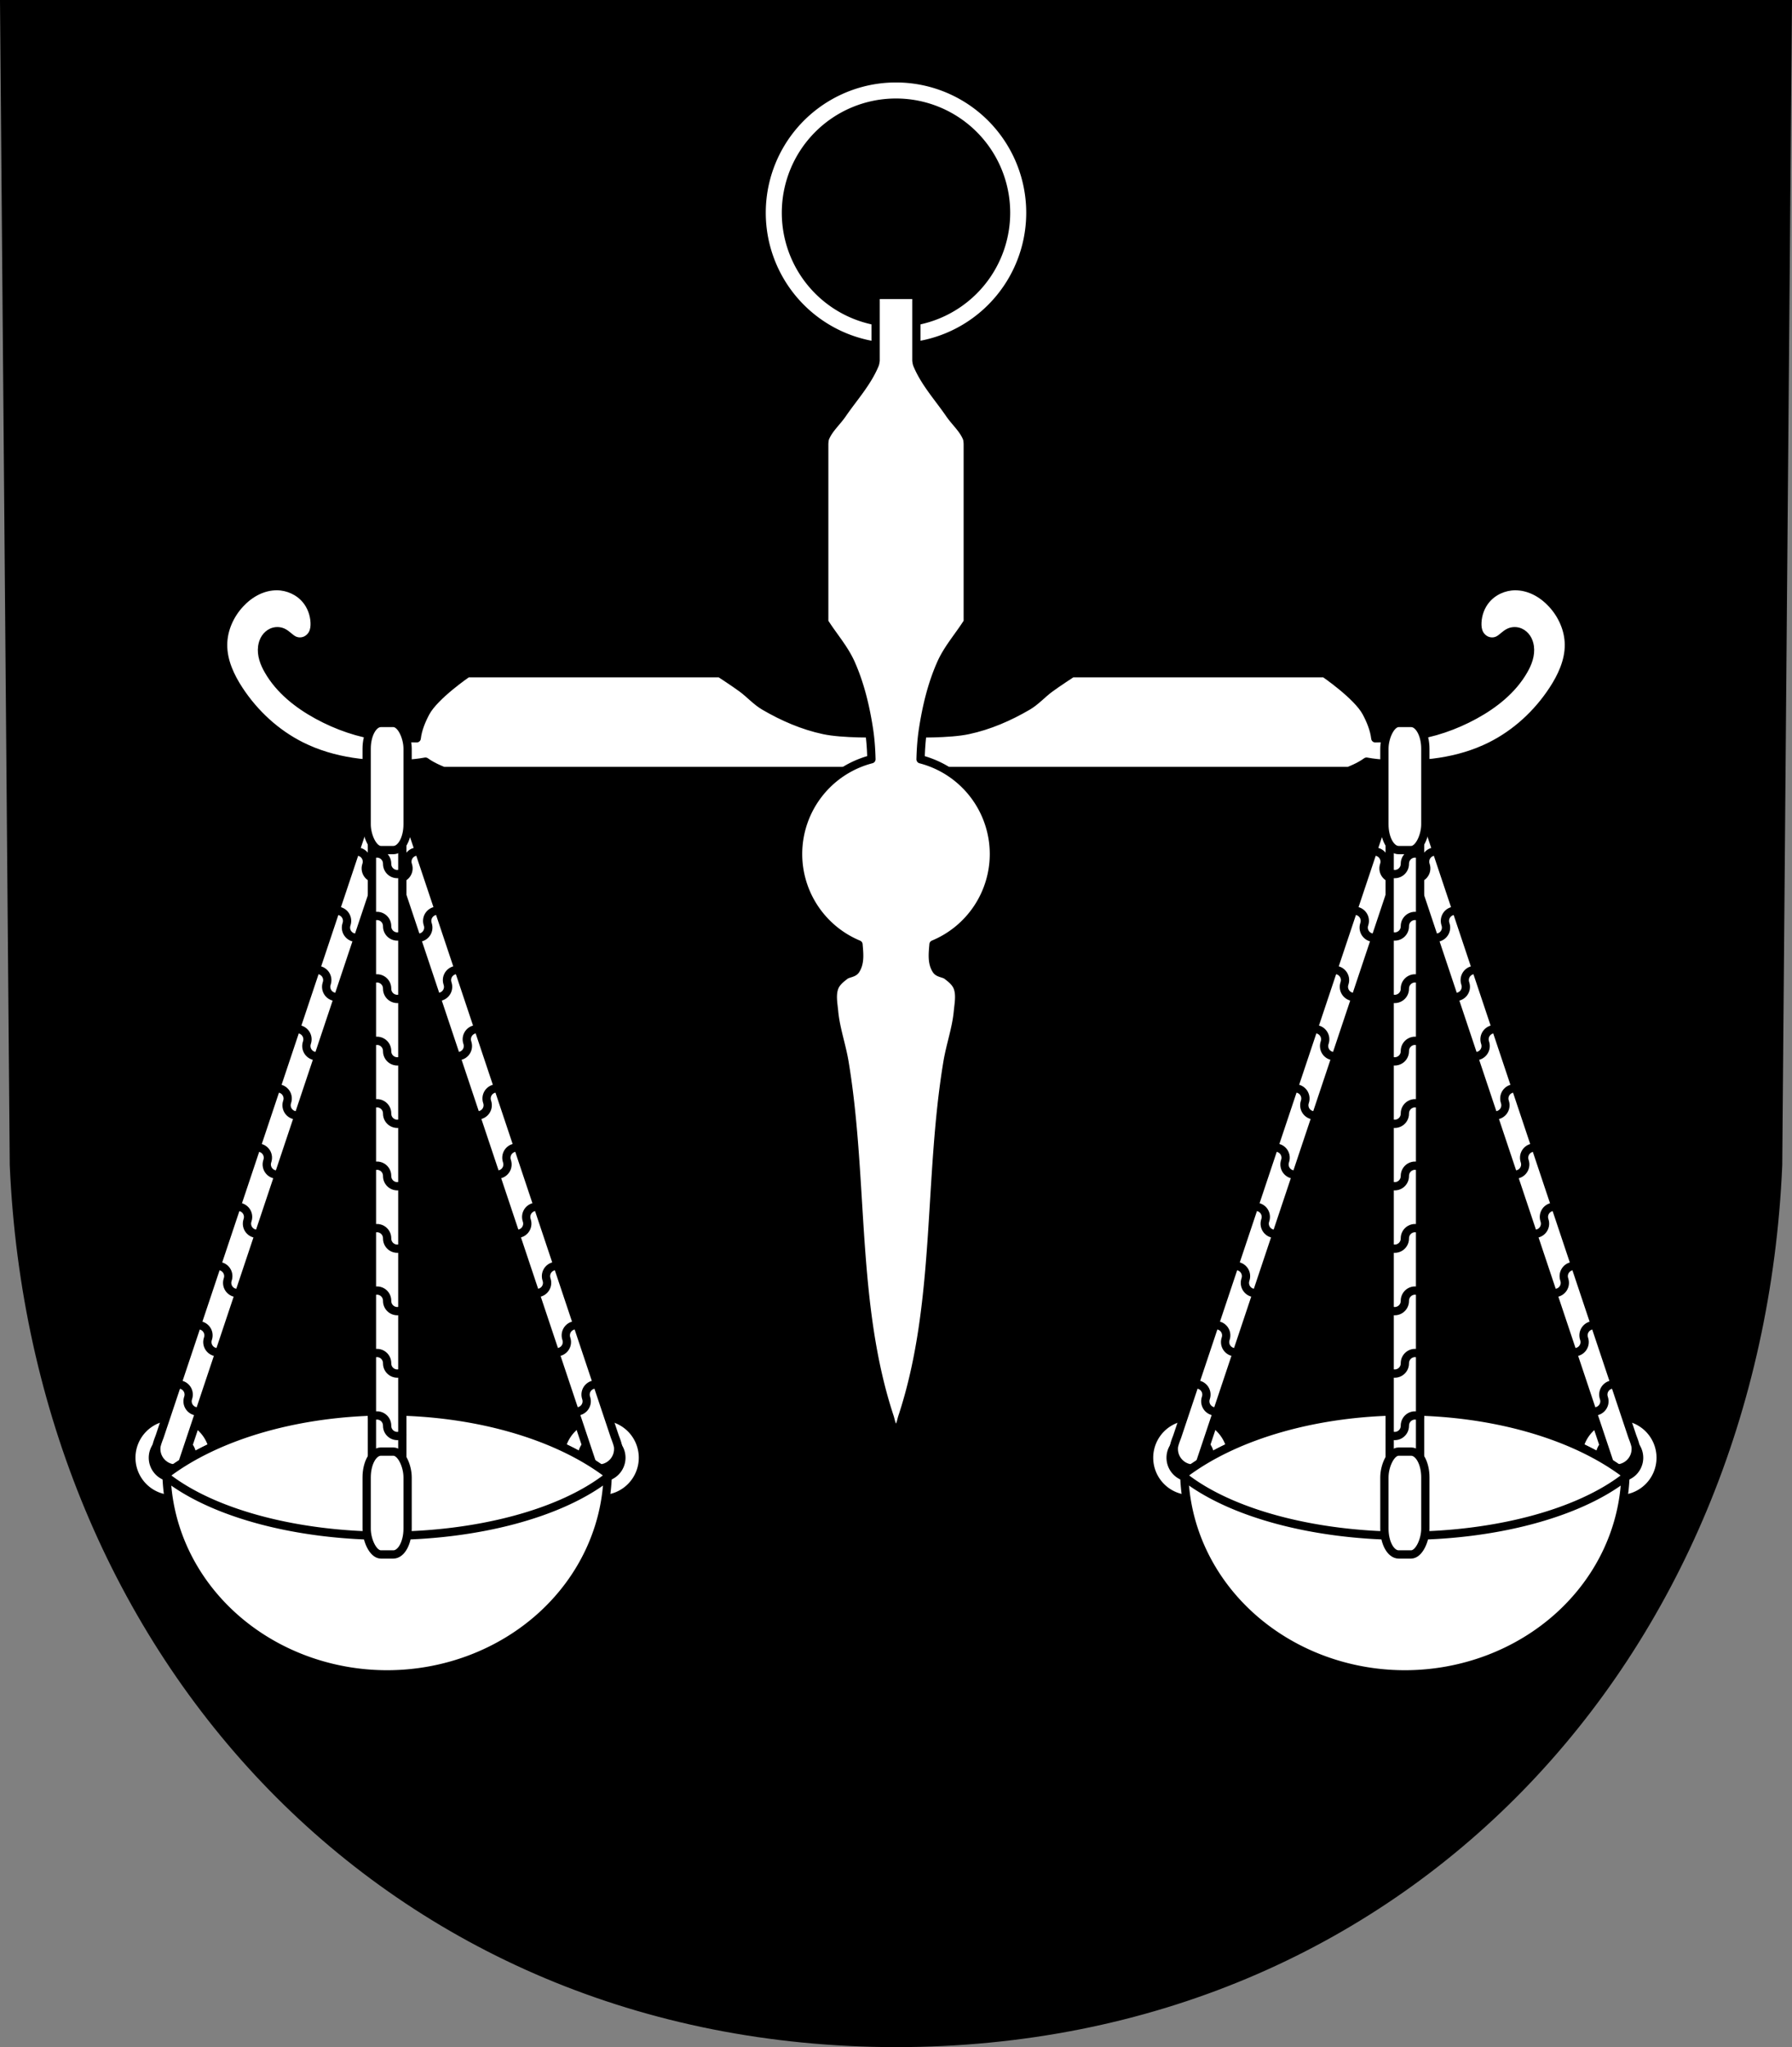 <?xml version="1.0" encoding="UTF-8" standalone="no"?>
<!-- Created with Inkscape (http://www.inkscape.org/) -->

<svg
   xmlns:dc="http://purl.org/dc/elements/1.1/"
   xmlns:cc="http://creativecommons.org/ns#"
   xmlns:rdf="http://www.w3.org/1999/02/22-rdf-syntax-ns#"
   xmlns:svg="http://www.w3.org/2000/svg"
   xmlns="http://www.w3.org/2000/svg"
   xmlns:sodipodi="http://sodipodi.sourceforge.net/DTD/sodipodi-0.dtd"
   xmlns:inkscape="http://www.inkscape.org/namespaces/inkscape"
   width="183.365mm"
   height="209.344mm"
   viewBox="0 0 649.72 741.769"
   id="svg5753"
   version="1.1"
   inkscape:version="0.91 r13725"
   sodipodi:docname="DEU Offstein COA.svg">
  <rect x="0" y="0" width="649.72" height="741.769" fill="#808080" stroke="none"/>
  <defs
     id="defs5755">
    <inkscape:path-effect
       effect="spiro"
       id="path-effect12937"
       is_visible="true" />
    <inkscape:path-effect
       effect="spiro"
       id="path-effect12150"
       is_visible="true" />
    <inkscape:path-effect
       effect="spiro"
       id="path-effect11979"
       is_visible="true" />
    <inkscape:path-effect
       effect="spiro"
       id="path-effect12150-0"
       is_visible="true" />
    <inkscape:path-effect
       effect="spiro"
       id="path-effect12150-9"
       is_visible="true" />
    <inkscape:path-effect
       effect="spiro"
       id="path-effect12150-0-4"
       is_visible="true" />
    <inkscape:path-effect
       effect="spiro"
       id="path-effect12150-1"
       is_visible="true" />
    <inkscape:path-effect
       effect="spiro"
       id="path-effect12150-0-5"
       is_visible="true" />
    <inkscape:path-effect
       effect="spiro"
       id="path-effect12150-7"
       is_visible="true" />
    <inkscape:path-effect
       effect="spiro"
       id="path-effect12150-0-40"
       is_visible="true" />
    <inkscape:path-effect
       effect="spiro"
       id="path-effect12150-92"
       is_visible="true" />
    <inkscape:path-effect
       effect="spiro"
       id="path-effect12150-0-2"
       is_visible="true" />
    <inkscape:path-effect
       effect="spiro"
       id="path-effect12150-8"
       is_visible="true" />
    <inkscape:path-effect
       effect="spiro"
       id="path-effect12150-0-7"
       is_visible="true" />
    <inkscape:path-effect
       effect="spiro"
       id="path-effect12150-9-7"
       is_visible="true" />
    <inkscape:path-effect
       effect="spiro"
       id="path-effect12150-0-4-4"
       is_visible="true" />
    <inkscape:path-effect
       effect="spiro"
       id="path-effect12150-1-5"
       is_visible="true" />
    <inkscape:path-effect
       effect="spiro"
       id="path-effect12150-0-5-8"
       is_visible="true" />
    <inkscape:path-effect
       effect="spiro"
       id="path-effect12150-7-0"
       is_visible="true" />
    <inkscape:path-effect
       effect="spiro"
       id="path-effect12150-0-40-7"
       is_visible="true" />
    <inkscape:path-effect
       effect="spiro"
       id="path-effect12150-92-4"
       is_visible="true" />
    <inkscape:path-effect
       effect="spiro"
       id="path-effect12150-0-2-2"
       is_visible="true" />
    <inkscape:path-effect
       effect="spiro"
       id="path-effect12150-8-1"
       is_visible="true" />
    <inkscape:path-effect
       effect="spiro"
       id="path-effect12150-0-7-8"
       is_visible="true" />
    <inkscape:path-effect
       effect="spiro"
       id="path-effect12150-9-7-3"
       is_visible="true" />
    <inkscape:path-effect
       effect="spiro"
       id="path-effect12150-0-4-4-9"
       is_visible="true" />
    <inkscape:path-effect
       effect="spiro"
       id="path-effect12150-1-5-4"
       is_visible="true" />
    <inkscape:path-effect
       effect="spiro"
       id="path-effect12150-0-5-8-5"
       is_visible="true" />
    <inkscape:path-effect
       effect="spiro"
       id="path-effect12150-7-0-9"
       is_visible="true" />
    <inkscape:path-effect
       effect="spiro"
       id="path-effect12150-0-40-7-5"
       is_visible="true" />
    <inkscape:path-effect
       effect="spiro"
       id="path-effect12150-92-4-0"
       is_visible="true" />
    <inkscape:path-effect
       effect="spiro"
       id="path-effect12150-0-2-2-1"
       is_visible="true" />
    <inkscape:path-effect
       effect="spiro"
       id="path-effect12150-8-19"
       is_visible="true" />
    <inkscape:path-effect
       effect="spiro"
       id="path-effect12150-0-7-0"
       is_visible="true" />
    <inkscape:path-effect
       effect="spiro"
       id="path-effect12150-9-7-6"
       is_visible="true" />
    <inkscape:path-effect
       effect="spiro"
       id="path-effect12150-0-4-4-8"
       is_visible="true" />
    <inkscape:path-effect
       effect="spiro"
       id="path-effect12150-1-5-8"
       is_visible="true" />
    <inkscape:path-effect
       effect="spiro"
       id="path-effect12150-0-5-8-2"
       is_visible="true" />
    <inkscape:path-effect
       effect="spiro"
       id="path-effect12150-7-0-8"
       is_visible="true" />
    <inkscape:path-effect
       effect="spiro"
       id="path-effect12150-0-40-7-0"
       is_visible="true" />
    <inkscape:path-effect
       effect="spiro"
       id="path-effect12150-92-4-4"
       is_visible="true" />
    <inkscape:path-effect
       effect="spiro"
       id="path-effect12150-0-2-2-6"
       is_visible="true" />
    <inkscape:path-effect
       effect="spiro"
       id="path-effect12150-8-1-7"
       is_visible="true" />
    <inkscape:path-effect
       effect="spiro"
       id="path-effect12150-0-7-8-3"
       is_visible="true" />
    <inkscape:path-effect
       effect="spiro"
       id="path-effect12150-9-7-3-1"
       is_visible="true" />
    <inkscape:path-effect
       effect="spiro"
       id="path-effect12150-0-4-4-9-8"
       is_visible="true" />
    <inkscape:path-effect
       effect="spiro"
       id="path-effect12150-1-5-4-6"
       is_visible="true" />
    <inkscape:path-effect
       effect="spiro"
       id="path-effect12150-0-5-8-5-6"
       is_visible="true" />
    <inkscape:path-effect
       effect="spiro"
       id="path-effect12150-7-0-9-7"
       is_visible="true" />
    <inkscape:path-effect
       effect="spiro"
       id="path-effect12150-0-40-7-5-6"
       is_visible="true" />
    <inkscape:path-effect
       effect="spiro"
       id="path-effect12150-92-4-0-5"
       is_visible="true" />
    <inkscape:path-effect
       effect="spiro"
       id="path-effect12150-0-2-2-1-1"
       is_visible="true" />
    <inkscape:path-effect
       effect="spiro"
       id="path-effect12150-8-4"
       is_visible="true" />
    <inkscape:path-effect
       effect="spiro"
       id="path-effect12150-0-7-1"
       is_visible="true" />
    <inkscape:path-effect
       effect="spiro"
       id="path-effect12150-9-7-8"
       is_visible="true" />
    <inkscape:path-effect
       effect="spiro"
       id="path-effect12150-0-4-4-6"
       is_visible="true" />
    <inkscape:path-effect
       effect="spiro"
       id="path-effect12150-1-5-0"
       is_visible="true" />
    <inkscape:path-effect
       effect="spiro"
       id="path-effect12150-0-5-8-28"
       is_visible="true" />
    <inkscape:path-effect
       effect="spiro"
       id="path-effect12150-7-0-4"
       is_visible="true" />
    <inkscape:path-effect
       effect="spiro"
       id="path-effect12150-0-40-7-8"
       is_visible="true" />
    <inkscape:path-effect
       effect="spiro"
       id="path-effect12150-92-4-5"
       is_visible="true" />
    <inkscape:path-effect
       effect="spiro"
       id="path-effect12150-0-2-2-0"
       is_visible="true" />
    <inkscape:path-effect
       effect="spiro"
       id="path-effect12150-8-1-9"
       is_visible="true" />
    <inkscape:path-effect
       effect="spiro"
       id="path-effect12150-0-7-8-4"
       is_visible="true" />
    <inkscape:path-effect
       effect="spiro"
       id="path-effect12150-9-7-3-5"
       is_visible="true" />
    <inkscape:path-effect
       effect="spiro"
       id="path-effect12150-0-4-4-9-3"
       is_visible="true" />
    <inkscape:path-effect
       effect="spiro"
       id="path-effect12150-1-5-4-0"
       is_visible="true" />
    <inkscape:path-effect
       effect="spiro"
       id="path-effect12150-0-5-8-5-8"
       is_visible="true" />
    <inkscape:path-effect
       effect="spiro"
       id="path-effect12150-7-0-9-1"
       is_visible="true" />
    <inkscape:path-effect
       effect="spiro"
       id="path-effect12150-0-40-7-5-5"
       is_visible="true" />
    <inkscape:path-effect
       effect="spiro"
       id="path-effect12150-92-4-0-2"
       is_visible="true" />
    <inkscape:path-effect
       effect="spiro"
       id="path-effect12150-0-2-2-1-9"
       is_visible="true" />
    <inkscape:path-effect
       effect="spiro"
       id="path-effect12150-6"
       is_visible="true" />
    <inkscape:path-effect
       effect="spiro"
       id="path-effect12150-0-1"
       is_visible="true" />
    <inkscape:path-effect
       effect="spiro"
       id="path-effect12150-9-1"
       is_visible="true" />
    <inkscape:path-effect
       effect="spiro"
       id="path-effect12150-0-4-6"
       is_visible="true" />
    <inkscape:path-effect
       effect="spiro"
       id="path-effect12150-1-2"
       is_visible="true" />
    <inkscape:path-effect
       effect="spiro"
       id="path-effect12150-0-5-5"
       is_visible="true" />
    <inkscape:path-effect
       effect="spiro"
       id="path-effect12150-7-5"
       is_visible="true" />
    <inkscape:path-effect
       effect="spiro"
       id="path-effect12150-0-40-4"
       is_visible="true" />
    <inkscape:path-effect
       effect="spiro"
       id="path-effect12150-92-6"
       is_visible="true" />
    <inkscape:path-effect
       effect="spiro"
       id="path-effect12150-0-2-4"
       is_visible="true" />
  </defs>
  <sodipodi:namedview
     id="base"
     pagecolor="#ffffff"
     bordercolor="#666666"
     borderopacity="1.0"
     inkscape:pageopacity="0.0"
     inkscape:pageshadow="2"
     inkscape:zoom="0.72664161"
     inkscape:cx="324.85986"
     inkscape:cy="370.88436"
     inkscape:document-units="px"
     inkscape:current-layer="layer1"
     showgrid="false"
     inkscape:window-width="1366"
     inkscape:window-height="745"
     inkscape:window-x="-8"
     inkscape:window-y="-8"
     inkscape:window-maximized="1"
     fit-margin-top="0"
     fit-margin-left="0"
     fit-margin-right="0"
     fit-margin-bottom="0"
     inkscape:snap-midpoints="true"
     inkscape:object-nodes="true"
     inkscape:snap-smooth-nodes="true"
     inkscape:snap-nodes="false"
     inkscape:object-paths="true" />
  <g
     inkscape:label="Ebene 1"
     inkscape:groupmode="layer"
     id="layer1"
     transform="translate(14.751,-36.327)">
    <path
       style="fill:#000000;fill-rule:evenodd;stroke:#000000;stroke-width:11;stroke-opacity:1"
       inkscape:connector-curvature="0"
       d="M 629.422,41.827 625.935,458.451 C 618.324,633.701 492.465,772.497 310.109,772.595 127.916,772.38 2.001,633.534 -5.717,458.451 l -3.488,-416.624 319.305,0 z"
       id="path10563-0-6-2"
       sodipodi:nodetypes="ccccccc" />
    <path
       style="fill:#ffffff;fill-rule:evenodd;stroke:#000000;stroke-width:3;stroke-linecap:butt;stroke-linejoin:round;stroke-miterlimit:4;stroke-dasharray:none;stroke-opacity:1"
       d="m 85.743,248.713 c -2.562,-0.033 -5.113,0.625 -7.406,1.768 -2.293,1.143 -4.334,2.761 -6.074,4.641 -3.716,4.014 -6.089,9.352 -6.123,14.822 -0.036,5.895 2.562,11.508 5.801,16.434 5.622,8.55 13.4,15.729 22.555,20.301 11.585,5.786 24.931,7.249 37.855,6.445 2.393,-0.149 4.805,-0.382 7.162,-0.826 2.73,2.003 6.539,3.404 6.539,3.404 l 162.49,0 0,0.002 165.625,0 c 0,0 3.809,-1.401 6.539,-3.404 2.357,0.444 4.769,0.677 7.162,0.826 12.924,0.803 26.27,-0.66 37.855,-6.445 9.155,-4.572 16.933,-11.75 22.555,-20.301 3.239,-4.926 5.837,-10.539 5.801,-16.434 -0.034,-5.47 -2.407,-10.809 -6.123,-14.822 -1.741,-1.88 -3.781,-3.498 -6.074,-4.641 -2.293,-1.143 -4.844,-1.8 -7.406,-1.768 -3.925,0.05 -7.826,1.802 -10.363,4.797 -1.97,2.325 -3.09,5.335 -3.223,8.379 -0.058,1.319 0.073,2.677 0.645,3.867 0.579,1.206 1.615,2.191 2.861,2.678 1.246,0.487 2.69,0.463 3.904,-0.1 0.773,-0.358 1.436,-0.913 2.09,-1.459 0.654,-0.546 1.321,-1.096 2.1,-1.441 1.212,-0.538 2.65,-0.526 3.867,0 1.001,0.432 1.845,1.193 2.441,2.105 0.597,0.912 0.952,1.969 1.104,3.049 0.212,1.511 0.027,3.062 -0.4,4.527 -0.428,1.465 -1.095,2.851 -1.855,4.174 -4.031,7.009 -10.629,12.231 -17.723,16.111 -7.193,3.935 -15.072,6.667 -23.201,7.732 -4.252,0.557 -8.54,0.656 -12.832,0.723 -0.364,-3.267 -1.771,-6.617 -3.279,-9.422 -3.276,-6.09 -15.145,-14.178 -15.145,-14.178 l -91.512,0 c 0,0 -5.442,3.548 -8.055,5.477 -2.766,2.042 -5.088,4.71 -8.057,6.445 -6.699,3.915 -14,7.09 -21.59,8.699 -6.755,1.433 -18.874,1.265 -24.576,1.088 l 0,-0.123 c 0,0 -1.022,0.039 -1.592,0.062 -0.537,-0.023 -1.543,-0.06 -1.543,-0.06 l 0,0.119 c -5.702,0.177 -17.821,0.345 -24.576,-1.088 -7.59,-1.61 -14.891,-4.784 -21.59,-8.699 -2.969,-1.735 -5.29,-4.403 -8.057,-6.445 -2.612,-1.929 -8.055,-5.477 -8.055,-5.477 l -91.512,0 c 0,0 -11.869,8.088 -15.145,14.178 -1.509,2.805 -2.915,6.155 -3.279,9.422 -4.292,-0.067 -8.58,-0.165 -12.832,-0.723 -8.129,-1.065 -16.009,-3.798 -23.201,-7.732 -7.094,-3.881 -13.692,-9.102 -17.723,-16.111 -0.761,-1.323 -1.428,-2.709 -1.855,-4.174 -0.428,-1.465 -0.612,-3.016 -0.4,-4.527 0.151,-1.079 0.507,-2.137 1.104,-3.049 0.597,-0.912 1.441,-1.673 2.441,-2.105 1.217,-0.526 2.655,-0.538 3.867,0 0.779,0.345 1.446,0.896 2.1,1.441 0.654,0.546 1.317,1.101 2.09,1.459 1.214,0.563 2.658,0.587 3.904,0.1 1.246,-0.487 2.282,-1.472 2.861,-2.678 0.572,-1.19 0.702,-2.548 0.645,-3.867 -0.133,-3.044 -1.253,-6.054 -3.223,-8.379 -2.538,-2.995 -6.438,-4.747 -10.363,-4.797 z"
       id="path11975"
       inkscape:connector-curvature="0" />
    <path
       style="opacity:1;fill:#ffffff;fill-opacity:1;fill-rule:nonzero;stroke:#000000;stroke-width:3;stroke-linecap:round;stroke-linejoin:round;stroke-miterlimit:4;stroke-dasharray:none;stroke-dashoffset:0;stroke-opacity:1"
       d="m 310.109,64.704 a 48.714,48.714 0 0 0 -48.715,48.715 48.714,48.714 0 0 0 48.715,48.713 48.714,48.714 0 0 0 48.715,-48.713 48.714,48.714 0 0 0 -48.715,-48.715 z m 0,8.811 a 39.905,39.905 0 0 1 39.904,39.904 39.905,39.905 0 0 1 -39.904,39.904 39.905,39.905 0 0 1 -39.904,-39.904 39.905,39.905 0 0 1 39.904,-39.904 z"
       id="path11926"
       inkscape:connector-curvature="0" />
    <path
       style="fill:#ffffff;fill-rule:evenodd;stroke:#000000;stroke-width:3;stroke-linecap:round;stroke-linejoin:round;stroke-miterlimit:4;stroke-dasharray:none;stroke-opacity:1"
       d="m 302.718,143.19 0,23.77 c 0,0 -0.107,0.981 -0.293,1.432 -2.724,6.609 -7.72,12.034 -11.762,17.93 -2.032,2.964 -4.946,5.427 -6.275,8.766 -0.272,0.682 -0.301,2.184 -0.301,2.184 l 0,64.451 c 0,0 0.451,0.667 0.672,1.004 3.028,4.61 6.71,8.875 8.961,13.91 3.377,7.553 5.329,15.752 6.588,23.93 0.553,3.592 0.804,7.222 0.893,10.863 a 35.5,35.5 0 0 0 -26.592,34.34 35.5,35.5 0 0 0 21.904,32.781 c 0.276,3.302 0.681,6.642 -1.045,9.268 -0.804,1.223 -2.74,1.124 -3.898,2.018 -1.483,1.143 -3.08,2.424 -3.766,4.166 -1.083,2.753 -0.412,5.928 -0.135,8.873 0.584,6.195 2.744,12.147 3.766,18.285 7.098,42.647 2.813,87.616 16.4,128.658 0.486,1.467 0.728,4.039 2.273,4.039 1.545,0 1.788,-2.572 2.273,-4.039 13.588,-41.042 9.303,-86.011 16.4,-128.658 1.022,-6.138 3.182,-12.09 3.766,-18.285 0.278,-2.945 0.948,-6.12 -0.135,-8.873 -0.685,-1.742 -2.281,-3.023 -3.764,-4.166 -1.159,-0.893 -3.097,-0.795 -3.9,-2.018 -1.73,-2.631 -1.317,-5.981 -1.041,-9.291 a 35.5,35.5 0 0 0 21.9,-32.758 35.5,35.5 0 0 0 -26.592,-34.318 c 0.088,-3.648 0.339,-7.286 0.893,-10.885 1.259,-8.177 3.211,-16.377 6.588,-23.93 2.251,-5.035 5.933,-9.3 8.961,-13.91 0.221,-0.337 0.672,-1.004 0.672,-1.004 l 0,-64.451 c 0,0 -0.029,-1.502 -0.301,-2.184 -1.33,-3.339 -4.243,-5.801 -6.275,-8.766 -4.041,-5.896 -9.038,-11.321 -11.762,-17.93 -0.186,-0.45 -0.291,-1.432 -0.291,-1.432 l 0,-23.77 -7.393,0 -7.391,0 z"
       id="path11906"
       inkscape:connector-curvature="0" />
    <g
       id="g13353"
       transform="translate(-0.039,0)">
      <g
         transform="translate(-6,0)"
         id="g13086">
        <path
           style="opacity:1;fill:#ffffff;fill-opacity:1;fill-rule:nonzero;stroke:#000000;stroke-width:3;stroke-linecap:round;stroke-linejoin:round;stroke-miterlimit:4;stroke-dasharray:none;stroke-dashoffset:0;stroke-opacity:1"
           d="m 53.907,549.527 a 15,15 0 0 0 -15,15 15,15 0 0 0 15,15 15,15 0 0 0 15,-15 15,15 0 0 0 -15,-15 z m 155.482,0 a 15,15 0 0 0 -15,15 15,15 0 0 0 15,15 15,15 0 0 0 15,-15 15,15 0 0 0 -15,-15 z m -155.482,7.812 a 7.189,7.189 0 0 1 7.189,7.188 7.189,7.189 0 0 1 -7.189,7.189 7.189,7.189 0 0 1 -7.188,-7.189 7.189,7.189 0 0 1 7.188,-7.188 z m 155.482,0 a 7.189,7.189 0 0 1 7.189,7.188 7.189,7.189 0 0 1 -7.189,7.189 7.189,7.189 0 0 1 -7.188,-7.189 7.189,7.189 0 0 1 7.188,-7.188 z"
           id="path12062-9"
           inkscape:connector-curvature="0" />
        <path
           style="opacity:1;fill:#ffffff;fill-opacity:1;fill-rule:nonzero;stroke:#000000;stroke-width:3;stroke-linecap:round;stroke-linejoin:round;stroke-miterlimit:4;stroke-dasharray:none;stroke-dashoffset:0;stroke-opacity:1"
           d="M 126.844,324.633 49.173,556.834 c 0,0 -0.899,2.231 -1.139,3.403 -0.074,0.361 -0.089,0.727 -0.089,1.102 -2.7e-4,3.917 3.174,7.093 7.09,7.094 0.623,4e-5 1.224,-0.088 1.799,-0.239 L 137.153,328.083 Z"
           id="rect12098-7"
           inkscape:connector-curvature="0"
           sodipodi:nodetypes="ccaccccc" />
        <path
           style="fill:#ffffff;fill-rule:evenodd;stroke:#000000;stroke-width:3;stroke-linecap:round;stroke-linejoin:round;stroke-miterlimit:4;stroke-dasharray:none;stroke-opacity:1"
           d="m 112.728,366.399 c 0.626,-0.126 1.286,-0.086 1.892,0.117 0.606,0.202 1.158,0.566 1.582,1.044 0.425,0.478 0.722,1.068 0.852,1.693 0.13,0.626 0.094,1.285 -0.105,1.893 -0.016,0.049 -0.033,0.098 -0.049,0.147 -0.199,0.607 -0.235,1.267 -0.105,1.893 0.13,0.626 0.427,1.216 0.852,1.693 0.425,0.478 0.976,0.841 1.582,1.044 0.606,0.202 1.266,0.243 1.892,0.117"
           id="path12148-4"
           inkscape:path-effect="#path-effect12150-8"
           inkscape:original-d="m 112.72803,366.39857 c 0,0 3.79693,2.67211 4.22185,4.74652 0.0104,0.0506 -0.0596,0.0964 -0.0492,0.14699 0.42491,2.07441 4.22185,4.74653 4.22185,4.74653"
           inkscape:connector-curvature="0"
           sodipodi:nodetypes="caac" />
        <path
           style="fill:#ffffff;fill-rule:evenodd;stroke:#000000;stroke-width:3;stroke-linecap:round;stroke-linejoin:round;stroke-miterlimit:4;stroke-dasharray:none;stroke-opacity:1"
           d="m 105.549,387.854 c 0.626,-0.126 1.286,-0.086 1.892,0.117 0.606,0.202 1.158,0.566 1.582,1.044 0.425,0.478 0.722,1.068 0.852,1.693 0.13,0.626 0.094,1.285 -0.105,1.893 -0.016,0.049 -0.033,0.098 -0.049,0.147 -0.199,0.607 -0.235,1.267 -0.105,1.893 0.13,0.626 0.427,1.216 0.852,1.693 0.425,0.478 0.976,0.841 1.582,1.044 0.606,0.202 1.266,0.243 1.892,0.117"
           id="path12148-6-95"
           inkscape:path-effect="#path-effect12150-0-7"
           inkscape:original-d="m 105.54936,387.85371 c 0,0 3.79694,2.67211 4.22186,4.74652 0.0104,0.0506 -0.0596,0.0964 -0.0492,0.14699 0.42491,2.07441 4.22185,4.74653 4.22185,4.74653"
           inkscape:connector-curvature="0"
           sodipodi:nodetypes="caac" />
        <path
           style="fill:#ffffff;fill-rule:evenodd;stroke:#000000;stroke-width:3;stroke-linecap:round;stroke-linejoin:round;stroke-miterlimit:4;stroke-dasharray:none;stroke-opacity:1"
           d="m 98.371,409.309 c 0.626,-0.126 1.286,-0.086 1.892,0.117 0.606,0.202 1.158,0.566 1.582,1.044 0.425,0.478 0.722,1.068 0.852,1.693 0.13,0.626 0.094,1.285 -0.105,1.893 -0.016,0.049 -0.033,0.098 -0.049,0.147 -0.199,0.607 -0.235,1.267 -0.105,1.893 0.13,0.626 0.427,1.216 0.852,1.693 0.425,0.478 0.976,0.841 1.582,1.044 0.606,0.202 1.266,0.243 1.892,0.117"
           id="path12148-5-8"
           inkscape:path-effect="#path-effect12150-9-7"
           inkscape:original-d="m 98.370704,409.30885 c 0,0 3.796926,2.67211 4.221846,4.74652 0.0104,0.0506 -0.0596,0.0964 -0.0492,0.14699 0.42491,2.07441 4.22185,4.74653 4.22185,4.74653"
           inkscape:connector-curvature="0"
           sodipodi:nodetypes="caac" />
        <path
           style="fill:#ffffff;fill-rule:evenodd;stroke:#000000;stroke-width:3;stroke-linecap:round;stroke-linejoin:round;stroke-miterlimit:4;stroke-dasharray:none;stroke-opacity:1"
           d="m 91.192,430.764 c 0.626,-0.126 1.286,-0.086 1.892,0.117 0.606,0.202 1.158,0.566 1.582,1.044 0.425,0.478 0.722,1.068 0.852,1.693 0.13,0.626 0.094,1.285 -0.105,1.893 -0.016,0.049 -0.033,0.098 -0.049,0.147 -0.199,0.607 -0.235,1.267 -0.105,1.893 0.13,0.626 0.427,1.216 0.852,1.693 0.425,0.478 0.976,0.841 1.582,1.044 0.606,0.202 1.266,0.243 1.892,0.117"
           id="path12148-6-9-7"
           inkscape:path-effect="#path-effect12150-0-4-4"
           inkscape:original-d="m 91.192044,430.76396 c 0,0 3.79693,2.67211 4.22185,4.74652 0.0104,0.0506 -0.0596,0.0964 -0.0492,0.14699 0.42491,2.07441 4.22185,4.74653 4.22185,4.74653"
           inkscape:connector-curvature="0"
           sodipodi:nodetypes="caac" />
        <path
           style="fill:#ffffff;fill-rule:evenodd;stroke:#000000;stroke-width:3;stroke-linecap:round;stroke-linejoin:round;stroke-miterlimit:4;stroke-dasharray:none;stroke-opacity:1"
           d="m 84.013,452.219 c 0.626,-0.126 1.286,-0.086 1.892,0.117 0.606,0.202 1.158,0.566 1.582,1.044 0.425,0.478 0.722,1.068 0.852,1.693 0.13,0.626 0.094,1.285 -0.105,1.893 -0.016,0.049 -0.033,0.098 -0.049,0.147 -0.199,0.607 -0.235,1.267 -0.105,1.893 0.13,0.626 0.427,1.216 0.852,1.693 0.425,0.478 0.976,0.841 1.582,1.044 0.606,0.202 1.266,0.243 1.892,0.117"
           id="path12148-9-6"
           inkscape:path-effect="#path-effect12150-1-5"
           inkscape:original-d="m 84.013384,452.21909 c 0,0 3.79693,2.67211 4.22185,4.74652 0.0104,0.0506 -0.0596,0.0964 -0.0492,0.14699 0.42491,2.07441 4.22185,4.74653 4.22185,4.74653"
           inkscape:connector-curvature="0"
           sodipodi:nodetypes="caac" />
        <path
           style="fill:#ffffff;fill-rule:evenodd;stroke:#000000;stroke-width:3;stroke-linecap:round;stroke-linejoin:round;stroke-miterlimit:4;stroke-dasharray:none;stroke-opacity:1"
           d="m 76.835,473.674 c 0.626,-0.126 1.286,-0.086 1.892,0.117 0.606,0.202 1.158,0.566 1.582,1.044 0.425,0.478 0.722,1.068 0.852,1.693 0.13,0.626 0.094,1.285 -0.105,1.893 -0.016,0.049 -0.033,0.098 -0.049,0.147 -0.199,0.607 -0.235,1.267 -0.105,1.893 0.13,0.626 0.427,1.216 0.852,1.693 0.425,0.478 0.976,0.841 1.582,1.044 0.606,0.202 1.266,0.243 1.892,0.117"
           id="path12148-6-91-6"
           inkscape:path-effect="#path-effect12150-0-5-8"
           inkscape:original-d="m 76.834714,473.67423 c 0,0 3.79694,2.67211 4.22185,4.74652 0.0104,0.0506 -0.0596,0.0964 -0.0492,0.14699 0.42491,2.07441 4.22185,4.74653 4.22185,4.74653"
           inkscape:connector-curvature="0"
           sodipodi:nodetypes="caac" />
        <path
           style="fill:#ffffff;fill-rule:evenodd;stroke:#000000;stroke-width:3;stroke-linecap:round;stroke-linejoin:round;stroke-miterlimit:4;stroke-dasharray:none;stroke-opacity:1"
           d="m 69.656,495.129 c 0.626,-0.126 1.286,-0.086 1.892,0.117 0.606,0.202 1.158,0.566 1.582,1.044 0.425,0.478 0.722,1.068 0.852,1.693 0.13,0.626 0.094,1.285 -0.105,1.893 -0.016,0.049 -0.033,0.098 -0.049,0.147 -0.199,0.607 -0.235,1.267 -0.105,1.893 0.13,0.626 0.427,1.216 0.852,1.693 0.425,0.478 0.976,0.841 1.582,1.044 0.606,0.202 1.266,0.243 1.892,0.117"
           id="path12148-0-1"
           inkscape:path-effect="#path-effect12150-7-0"
           inkscape:original-d="m 69.656054,495.12936 c 0,0 3.79693,2.67211 4.22185,4.74652 0.0104,0.0506 -0.0596,0.0964 -0.0492,0.14699 0.42491,2.07441 4.22185,4.74653 4.22185,4.74653"
           inkscape:connector-curvature="0"
           sodipodi:nodetypes="caac" />
        <path
           style="fill:#ffffff;fill-rule:evenodd;stroke:#000000;stroke-width:3;stroke-linecap:round;stroke-linejoin:round;stroke-miterlimit:4;stroke-dasharray:none;stroke-opacity:1"
           d="m 62.477,516.585 c 0.626,-0.126 1.286,-0.086 1.892,0.117 0.606,0.202 1.158,0.566 1.582,1.044 0.425,0.478 0.722,1.068 0.852,1.693 0.13,0.626 0.094,1.285 -0.105,1.893 -0.016,0.049 -0.033,0.098 -0.049,0.147 -0.199,0.607 -0.235,1.267 -0.105,1.893 0.13,0.626 0.427,1.216 0.852,1.693 0.425,0.478 0.976,0.841 1.582,1.044 0.606,0.202 1.266,0.243 1.892,0.117"
           id="path12148-6-3-3"
           inkscape:path-effect="#path-effect12150-0-40-7"
           inkscape:original-d="m 62.477384,516.58451 c 0,0 3.79693,2.67211 4.22185,4.74652 0.0104,0.0506 -0.0596,0.0964 -0.0492,0.14699 0.42491,2.07441 4.22185,4.74653 4.22185,4.74653"
           inkscape:connector-curvature="0"
           sodipodi:nodetypes="caac" />
        <path
           style="fill:#ffffff;fill-rule:evenodd;stroke:#000000;stroke-width:3;stroke-linecap:round;stroke-linejoin:round;stroke-miterlimit:4;stroke-dasharray:none;stroke-opacity:1"
           d="m 119.907,344.943 c 0.626,-0.126 1.286,-0.086 1.892,0.117 0.606,0.202 1.158,0.566 1.582,1.044 0.425,0.478 0.722,1.068 0.852,1.693 0.13,0.626 0.094,1.285 -0.105,1.893 -0.016,0.049 -0.033,0.098 -0.049,0.147 -0.199,0.607 -0.235,1.267 -0.105,1.893 0.13,0.626 0.427,1.216 0.852,1.693 0.425,0.478 0.976,0.841 1.582,1.044 0.606,0.202 1.266,0.243 1.892,0.117"
           id="path12148-66-0"
           inkscape:path-effect="#path-effect12150-92-4"
           inkscape:original-d="m 119.90669,344.94345 c 0,0 3.79694,2.6721 4.22186,4.74651 0.0104,0.0506 -0.0596,0.0964 -0.0492,0.14699 0.42491,2.07441 4.22185,4.74653 4.22185,4.74653"
           inkscape:connector-curvature="0"
           sodipodi:nodetypes="caac" />
        <path
           style="fill:#ffffff;fill-rule:evenodd;stroke:#000000;stroke-width:3;stroke-linecap:round;stroke-linejoin:round;stroke-miterlimit:4;stroke-dasharray:none;stroke-opacity:1"
           d="m 55.299,538.04 c 0.626,-0.126 1.286,-0.086 1.892,0.117 0.606,0.202 1.158,0.566 1.582,1.044 0.425,0.478 0.722,1.068 0.852,1.693 0.13,0.626 0.094,1.285 -0.105,1.893 -0.016,0.049 -0.033,0.098 -0.049,0.147 -0.199,0.607 -0.235,1.267 -0.105,1.893 0.13,0.626 0.427,1.216 0.852,1.693 0.425,0.478 0.976,0.841 1.582,1.044 0.606,0.202 1.266,0.243 1.892,0.117"
           id="path12148-6-7-1"
           inkscape:path-effect="#path-effect12150-0-2-2"
           inkscape:original-d="m 55.298724,538.03963 c 0,0 3.79693,2.67211 4.22185,4.74652 0.0104,0.0506 -0.0596,0.0964 -0.0492,0.14699 0.42491,2.07441 4.22185,4.74653 4.22185,4.74653"
           inkscape:connector-curvature="0"
           sodipodi:nodetypes="caac" />
        <path
           inkscape:connector-curvature="0"
           style="opacity:1;fill:#ffffff;fill-opacity:1;fill-rule:nonzero;stroke:#000000;stroke-width:3;stroke-linecap:round;stroke-linejoin:round;stroke-miterlimit:4;stroke-dasharray:none;stroke-dashoffset:0;stroke-opacity:1"
           d="m 136.524,324.657 -10.309,3.449 80.316,240.111 c 0.575,0.151 1.178,0.24 1.801,0.24 3.916,-7.9e-4 7.09,-3.177 7.09,-7.094 0,-0.376 -0.016,-0.742 -0.09,-1.104 -0.239,-1.172 -1.139,-3.402 -1.139,-3.402 L 136.524,324.657 Z"
           id="rect12098-7-7" />
        <path
           style="fill:#ffffff;fill-rule:evenodd;stroke:#000000;stroke-width:3;stroke-linecap:round;stroke-linejoin:round;stroke-miterlimit:4;stroke-dasharray:none;stroke-opacity:1"
           d="m 150.569,366.399 c -0.626,-0.126 -1.286,-0.086 -1.892,0.117 -0.606,0.202 -1.158,0.566 -1.582,1.044 -0.425,0.478 -0.722,1.068 -0.852,1.693 -0.13,0.626 -0.094,1.285 0.105,1.893 0.016,0.049 0.033,0.098 0.049,0.147 0.199,0.607 0.235,1.267 0.105,1.893 -0.13,0.626 -0.427,1.216 -0.852,1.693 -0.425,0.478 -0.976,0.841 -1.582,1.044 -0.606,0.202 -1.266,0.243 -1.892,0.117"
           id="path12148-4-9"
           inkscape:path-effect="#path-effect12150-8-1"
           inkscape:original-d="m 150.56925,366.39857 c 0,0 -3.79693,2.67211 -4.22185,4.74652 -0.0104,0.0506 0.0596,0.0964 0.0492,0.14699 -0.42491,2.07441 -4.22185,4.74653 -4.22185,4.74653"
           inkscape:connector-curvature="0"
           sodipodi:nodetypes="caac" />
        <path
           style="fill:#ffffff;fill-rule:evenodd;stroke:#000000;stroke-width:3;stroke-linecap:round;stroke-linejoin:round;stroke-miterlimit:4;stroke-dasharray:none;stroke-opacity:1"
           d="m 157.748,387.854 c -0.626,-0.126 -1.286,-0.086 -1.892,0.117 -0.606,0.202 -1.158,0.566 -1.582,1.044 -0.425,0.478 -0.722,1.068 -0.852,1.693 -0.13,0.626 -0.094,1.285 0.105,1.893 0.016,0.049 0.033,0.098 0.049,0.147 0.199,0.607 0.235,1.267 0.105,1.893 -0.13,0.626 -0.427,1.216 -0.852,1.693 -0.425,0.478 -0.976,0.841 -1.582,1.044 -0.606,0.202 -1.266,0.243 -1.892,0.117"
           id="path12148-6-95-6"
           inkscape:path-effect="#path-effect12150-0-7-8"
           inkscape:original-d="m 157.74792,387.85371 c 0,0 -3.79694,2.67211 -4.22186,4.74652 -0.0104,0.0506 0.0596,0.0964 0.0492,0.14699 -0.42491,2.07441 -4.22185,4.74653 -4.22185,4.74653"
           inkscape:connector-curvature="0"
           sodipodi:nodetypes="caac" />
        <path
           style="fill:#ffffff;fill-rule:evenodd;stroke:#000000;stroke-width:3;stroke-linecap:round;stroke-linejoin:round;stroke-miterlimit:4;stroke-dasharray:none;stroke-opacity:1"
           d="m 164.927,409.309 c -0.626,-0.126 -1.286,-0.086 -1.892,0.117 -0.606,0.202 -1.158,0.566 -1.582,1.044 -0.425,0.478 -0.722,1.068 -0.852,1.693 -0.13,0.626 -0.094,1.285 0.105,1.893 0.016,0.049 0.033,0.098 0.049,0.147 0.199,0.607 0.235,1.267 0.105,1.893 -0.13,0.626 -0.427,1.216 -0.852,1.693 -0.425,0.478 -0.976,0.841 -1.582,1.044 -0.606,0.202 -1.266,0.243 -1.892,0.117"
           id="path12148-5-8-7"
           inkscape:path-effect="#path-effect12150-9-7-3"
           inkscape:original-d="m 164.92658,409.30885 c 0,0 -3.79693,2.67211 -4.22185,4.74652 -0.0104,0.0506 0.0596,0.0964 0.0492,0.14699 -0.42491,2.07441 -4.22185,4.74653 -4.22185,4.74653"
           inkscape:connector-curvature="0"
           sodipodi:nodetypes="caac" />
        <path
           style="fill:#ffffff;fill-rule:evenodd;stroke:#000000;stroke-width:3;stroke-linecap:round;stroke-linejoin:round;stroke-miterlimit:4;stroke-dasharray:none;stroke-opacity:1"
           d="m 172.105,430.764 c -0.626,-0.126 -1.286,-0.086 -1.892,0.117 -0.606,0.202 -1.158,0.566 -1.582,1.044 -0.425,0.478 -0.722,1.068 -0.852,1.693 -0.13,0.626 -0.094,1.285 0.105,1.893 0.016,0.049 0.033,0.098 0.049,0.147 0.199,0.607 0.235,1.267 0.105,1.893 -0.13,0.626 -0.427,1.216 -0.852,1.693 -0.425,0.478 -0.976,0.841 -1.582,1.044 -0.606,0.202 -1.266,0.243 -1.892,0.117"
           id="path12148-6-9-7-8"
           inkscape:path-effect="#path-effect12150-0-4-4-9"
           inkscape:original-d="m 172.10524,430.76396 c 0,0 -3.79693,2.67211 -4.22185,4.74652 -0.0104,0.0506 0.0596,0.0964 0.0492,0.14699 -0.42491,2.07441 -4.22185,4.74653 -4.22185,4.74653"
           inkscape:connector-curvature="0"
           sodipodi:nodetypes="caac" />
        <path
           style="fill:#ffffff;fill-rule:evenodd;stroke:#000000;stroke-width:3;stroke-linecap:round;stroke-linejoin:round;stroke-miterlimit:4;stroke-dasharray:none;stroke-opacity:1"
           d="m 179.284,452.219 c -0.626,-0.126 -1.286,-0.086 -1.892,0.117 -0.606,0.202 -1.158,0.566 -1.582,1.044 -0.425,0.478 -0.722,1.068 -0.852,1.693 -0.13,0.626 -0.094,1.285 0.105,1.893 0.016,0.049 0.033,0.098 0.049,0.147 0.199,0.607 0.235,1.267 0.105,1.893 -0.13,0.626 -0.427,1.216 -0.852,1.693 -0.425,0.478 -0.976,0.841 -1.582,1.044 -0.606,0.202 -1.266,0.243 -1.892,0.117"
           id="path12148-9-6-1"
           inkscape:path-effect="#path-effect12150-1-5-4"
           inkscape:original-d="m 179.2839,452.21909 c 0,0 -3.79693,2.67211 -4.22185,4.74652 -0.0104,0.0506 0.0596,0.0964 0.0492,0.14699 -0.42491,2.07441 -4.22185,4.74653 -4.22185,4.74653"
           inkscape:connector-curvature="0"
           sodipodi:nodetypes="caac" />
        <path
           style="fill:#ffffff;fill-rule:evenodd;stroke:#000000;stroke-width:3;stroke-linecap:round;stroke-linejoin:round;stroke-miterlimit:4;stroke-dasharray:none;stroke-opacity:1"
           d="m 186.463,473.674 c -0.626,-0.126 -1.286,-0.086 -1.892,0.117 -0.606,0.202 -1.158,0.566 -1.582,1.044 -0.425,0.478 -0.722,1.068 -0.852,1.693 -0.13,0.626 -0.094,1.285 0.105,1.893 0.016,0.049 0.033,0.098 0.049,0.147 0.199,0.607 0.235,1.267 0.105,1.893 -0.13,0.626 -0.427,1.216 -0.852,1.693 -0.425,0.478 -0.976,0.841 -1.582,1.044 -0.606,0.202 -1.266,0.243 -1.892,0.117"
           id="path12148-6-91-6-1"
           inkscape:path-effect="#path-effect12150-0-5-8-5"
           inkscape:original-d="m 186.46257,473.67423 c 0,0 -3.79694,2.67211 -4.22185,4.74652 -0.0104,0.0506 0.0596,0.0964 0.0492,0.14699 -0.42491,2.07441 -4.22185,4.74653 -4.22185,4.74653"
           inkscape:connector-curvature="0"
           sodipodi:nodetypes="caac" />
        <path
           style="fill:#ffffff;fill-rule:evenodd;stroke:#000000;stroke-width:3;stroke-linecap:round;stroke-linejoin:round;stroke-miterlimit:4;stroke-dasharray:none;stroke-opacity:1"
           d="m 193.641,495.129 c -0.626,-0.126 -1.286,-0.086 -1.892,0.117 -0.606,0.202 -1.158,0.566 -1.582,1.044 -0.425,0.478 -0.722,1.068 -0.852,1.693 -0.13,0.626 -0.094,1.285 0.105,1.893 0.016,0.049 0.033,0.098 0.049,0.147 0.199,0.607 0.235,1.267 0.105,1.893 -0.13,0.626 -0.427,1.216 -0.852,1.693 -0.425,0.478 -0.976,0.841 -1.582,1.044 -0.606,0.202 -1.266,0.243 -1.892,0.117"
           id="path12148-0-1-9"
           inkscape:path-effect="#path-effect12150-7-0-9"
           inkscape:original-d="m 193.64123,495.12936 c 0,0 -3.79693,2.67211 -4.22185,4.74652 -0.0104,0.0506 0.0596,0.0964 0.0492,0.14699 -0.42491,2.07441 -4.22185,4.74653 -4.22185,4.74653"
           inkscape:connector-curvature="0"
           sodipodi:nodetypes="caac" />
        <path
           style="fill:#ffffff;fill-rule:evenodd;stroke:#000000;stroke-width:3;stroke-linecap:round;stroke-linejoin:round;stroke-miterlimit:4;stroke-dasharray:none;stroke-opacity:1"
           d="m 200.82,516.585 c -0.626,-0.126 -1.286,-0.086 -1.892,0.117 -0.606,0.202 -1.158,0.566 -1.582,1.044 -0.425,0.478 -0.722,1.068 -0.852,1.693 -0.13,0.626 -0.094,1.285 0.105,1.893 0.016,0.049 0.033,0.098 0.049,0.147 0.199,0.607 0.235,1.267 0.105,1.893 -0.13,0.626 -0.427,1.216 -0.852,1.693 -0.425,0.478 -0.976,0.841 -1.582,1.044 -0.606,0.202 -1.266,0.243 -1.892,0.117"
           id="path12148-6-3-3-2"
           inkscape:path-effect="#path-effect12150-0-40-7-5"
           inkscape:original-d="m 200.8199,516.58451 c 0,0 -3.79693,2.67211 -4.22185,4.74652 -0.0104,0.0506 0.0596,0.0964 0.0492,0.14699 -0.42491,2.07441 -4.22185,4.74653 -4.22185,4.74653"
           inkscape:connector-curvature="0"
           sodipodi:nodetypes="caac" />
        <path
           style="fill:#ffffff;fill-rule:evenodd;stroke:#000000;stroke-width:3;stroke-linecap:round;stroke-linejoin:round;stroke-miterlimit:4;stroke-dasharray:none;stroke-opacity:1"
           d="m 143.391,344.943 c -0.626,-0.126 -1.286,-0.086 -1.892,0.117 -0.606,0.202 -1.158,0.566 -1.582,1.044 -0.425,0.478 -0.722,1.068 -0.852,1.693 -0.13,0.626 -0.094,1.285 0.105,1.893 0.016,0.049 0.033,0.098 0.049,0.147 0.199,0.607 0.235,1.267 0.105,1.893 -0.13,0.626 -0.427,1.216 -0.852,1.693 -0.425,0.478 -0.976,0.841 -1.582,1.044 -0.606,0.202 -1.266,0.243 -1.892,0.117"
           id="path12148-66-0-5"
           inkscape:path-effect="#path-effect12150-92-4-0"
           inkscape:original-d="m 143.39059,344.94345 c 0,0 -3.79694,2.6721 -4.22186,4.74651 -0.0104,0.0506 0.0596,0.0964 0.0492,0.14699 -0.42491,2.07441 -4.22185,4.74653 -4.22185,4.74653"
           inkscape:connector-curvature="0"
           sodipodi:nodetypes="caac" />
        <path
           style="fill:#ffffff;fill-rule:evenodd;stroke:#000000;stroke-width:3;stroke-linecap:round;stroke-linejoin:round;stroke-miterlimit:4;stroke-dasharray:none;stroke-opacity:1"
           d="m 207.999,538.04 c -0.626,-0.126 -1.286,-0.086 -1.892,0.117 -0.606,0.202 -1.158,0.566 -1.582,1.044 -0.425,0.478 -0.722,1.068 -0.852,1.693 -0.13,0.626 -0.094,1.285 0.105,1.893 0.016,0.049 0.033,0.098 0.049,0.147 0.199,0.607 0.235,1.267 0.105,1.893 -0.13,0.626 -0.427,1.216 -0.852,1.693 -0.425,0.478 -0.976,0.841 -1.582,1.044 -0.606,0.202 -1.266,0.243 -1.892,0.117"
           id="path12148-6-7-1-9"
           inkscape:path-effect="#path-effect12150-0-2-2-1"
           inkscape:original-d="m 207.99856,538.03963 c 0,0 -3.79693,2.67211 -4.22185,4.74652 -0.0104,0.0506 0.0596,0.0964 0.0492,0.14699 -0.42491,2.07441 -4.22185,4.74653 -4.22185,4.74653"
           inkscape:connector-curvature="0"
           sodipodi:nodetypes="caac" />
        <g
           id="g12907"
           transform="translate(-54.36,-27.67)">
          <path
             inkscape:connector-curvature="0"
             id="path11998"
             d="m 186.02,575.389 a 99.844,56.243 0 0 0 -79.998,22.701 80.059,74.196 0 0 0 79.998,72.602 80.059,74.196 0 0 0 79.975,-72.633 99.844,56.243 0 0 0 -79.975,-22.67 z"
             style="opacity:1;fill:#ffffff;fill-opacity:1;fill-rule:nonzero;stroke:#000000;stroke-width:3;stroke-linecap:round;stroke-linejoin:round;stroke-miterlimit:4;stroke-dasharray:none;stroke-dashoffset:0;stroke-opacity:1" />
          <path
             inkscape:connector-curvature="0"
             id="path11998-6"
             d="m 186.02,575.389 a 99.844,56.243 0 0 0 -79.998,22.701 80.059,74.196 0 0 0 0.088,1.135 93.432,43.968 0 0 0 79.898,21.262 93.432,43.968 0 0 0 79.932,-21.305 80.059,74.196 0 0 0 0.055,-1.123 99.844,56.243 0 0 0 -79.975,-22.67 z"
             style="opacity:1;fill:#ffffff;fill-opacity:1;fill-rule:nonzero;stroke:#000000;stroke-width:3;stroke-linecap:round;stroke-linejoin:round;stroke-miterlimit:4;stroke-dasharray:none;stroke-dashoffset:0;stroke-opacity:1" />
        </g>
        <rect
           style="opacity:1;fill:#ffffff;fill-opacity:1;fill-rule:nonzero;stroke:#000000;stroke-width:3;stroke-linecap:round;stroke-linejoin:round;stroke-miterlimit:4;stroke-dasharray:none;stroke-dashoffset:0;stroke-opacity:1"
           id="rect12098"
           width="11.02"
           height="266.121"
           x="126.139"
           y="324.657" />
        <g
           id="g12230"
           transform="translate(677.509,-11.005)"
           style="stroke:#000000;stroke-opacity:1">
          <path
             sodipodi:nodetypes="caac"
             inkscape:connector-curvature="0"
             inkscape:original-d="m -551.37024,379.70294 c 0,0 4.44859,1.32926 5.50976,3.16165 0.0259,0.0447 -0.0259,0.11029 0,0.155 1.06116,1.83239 5.50976,3.16166 5.50976,3.16166"
             inkscape:path-effect="#path-effect12150"
             id="path12148"
             d="m -551.37,379.703 c 0.554,-0.319 1.192,-0.489 1.831,-0.489 0.639,-2.9e-4 1.277,0.17 1.832,0.488 0.554,0.318 1.023,0.783 1.345,1.335 0.322,0.552 0.497,1.189 0.501,1.828 3.6e-4,0.052 -3.6e-4,0.103 0,0.155 0.004,0.639 0.179,1.276 0.501,1.828 0.322,0.552 0.791,1.017 1.345,1.335 0.554,0.318 1.193,0.488 1.832,0.488 0.639,-2.9e-4 1.277,-0.171 1.831,-0.489"
             style="fill:none;fill-rule:evenodd;stroke:#000000;stroke-width:3;stroke-linecap:round;stroke-linejoin:round;stroke-miterlimit:4;stroke-dasharray:none;stroke-opacity:1" />
          <path
             sodipodi:nodetypes="caac"
             inkscape:connector-curvature="0"
             inkscape:original-d="m -551.37024,402.32718 c 0,0 4.44859,1.32926 5.50976,3.16165 0.0259,0.0447 -0.0259,0.11029 0,0.155 1.06116,1.83239 5.50976,3.16166 5.50976,3.16166"
             inkscape:path-effect="#path-effect12150-0"
             id="path12148-6"
             d="m -551.37,402.327 c 0.554,-0.319 1.192,-0.489 1.831,-0.489 0.639,-2.9e-4 1.277,0.17 1.832,0.488 0.554,0.318 1.023,0.783 1.345,1.335 0.322,0.552 0.497,1.189 0.501,1.828 3.6e-4,0.052 -3.6e-4,0.103 0,0.155 0.004,0.639 0.179,1.276 0.501,1.828 0.322,0.552 0.791,1.017 1.345,1.335 0.554,0.318 1.193,0.488 1.832,0.488 0.639,-2.9e-4 1.277,-0.171 1.831,-0.489"
             style="fill:none;fill-rule:evenodd;stroke:#000000;stroke-width:3;stroke-linecap:round;stroke-linejoin:round;stroke-miterlimit:4;stroke-dasharray:none;stroke-opacity:1" />
          <path
             sodipodi:nodetypes="caac"
             inkscape:connector-curvature="0"
             inkscape:original-d="m -551.37024,424.95142 c 0,0 4.44859,1.32926 5.50976,3.16165 0.0259,0.0447 -0.0259,0.11029 0,0.155 1.06116,1.83239 5.50976,3.16166 5.50976,3.16166"
             inkscape:path-effect="#path-effect12150-9"
             id="path12148-5"
             d="m -551.37,424.951 c 0.554,-0.319 1.192,-0.489 1.831,-0.489 0.639,-2.9e-4 1.277,0.17 1.832,0.488 0.554,0.318 1.023,0.783 1.345,1.335 0.322,0.552 0.497,1.189 0.501,1.828 3.6e-4,0.052 -3.6e-4,0.103 0,0.155 0.004,0.639 0.179,1.276 0.501,1.828 0.322,0.552 0.791,1.017 1.345,1.335 0.554,0.318 1.193,0.488 1.832,0.488 0.639,-2.9e-4 1.277,-0.171 1.831,-0.489"
             style="fill:none;fill-rule:evenodd;stroke:#000000;stroke-width:3;stroke-linecap:round;stroke-linejoin:round;stroke-miterlimit:4;stroke-dasharray:none;stroke-opacity:1" />
          <path
             sodipodi:nodetypes="caac"
             inkscape:connector-curvature="0"
             inkscape:original-d="m -551.37024,447.57563 c 0,0 4.44859,1.32926 5.50976,3.16165 0.0259,0.0447 -0.0259,0.11029 0,0.155 1.06116,1.83239 5.50976,3.16166 5.50976,3.16166"
             inkscape:path-effect="#path-effect12150-0-4"
             id="path12148-6-9"
             d="m -551.37,447.576 c 0.554,-0.319 1.192,-0.489 1.831,-0.489 0.639,-2.9e-4 1.277,0.17 1.832,0.488 0.554,0.318 1.023,0.783 1.345,1.335 0.322,0.552 0.497,1.189 0.501,1.828 3.6e-4,0.052 -3.6e-4,0.103 0,0.155 0.004,0.639 0.179,1.276 0.501,1.828 0.322,0.552 0.791,1.017 1.345,1.335 0.554,0.318 1.193,0.488 1.832,0.488 0.639,-2.9e-4 1.277,-0.171 1.831,-0.489"
             style="fill:none;fill-rule:evenodd;stroke:#000000;stroke-width:3;stroke-linecap:round;stroke-linejoin:round;stroke-miterlimit:4;stroke-dasharray:none;stroke-opacity:1" />
          <path
             sodipodi:nodetypes="caac"
             inkscape:connector-curvature="0"
             inkscape:original-d="m -551.37024,470.19986 c 0,0 4.44859,1.32926 5.50976,3.16165 0.0259,0.0447 -0.0259,0.11029 0,0.155 1.06116,1.83239 5.50976,3.16166 5.50976,3.16166"
             inkscape:path-effect="#path-effect12150-1"
             id="path12148-9"
             d="m -551.37,470.2 c 0.554,-0.319 1.192,-0.489 1.831,-0.489 0.639,-2.9e-4 1.277,0.17 1.832,0.488 0.554,0.318 1.023,0.783 1.345,1.335 0.322,0.552 0.497,1.189 0.501,1.828 3.6e-4,0.052 -3.6e-4,0.103 0,0.155 0.004,0.639 0.179,1.276 0.501,1.828 0.322,0.552 0.791,1.017 1.345,1.335 0.554,0.318 1.193,0.488 1.832,0.488 0.639,-2.9e-4 1.277,-0.171 1.831,-0.489"
             style="fill:none;fill-rule:evenodd;stroke:#000000;stroke-width:3;stroke-linecap:round;stroke-linejoin:round;stroke-miterlimit:4;stroke-dasharray:none;stroke-opacity:1" />
          <path
             sodipodi:nodetypes="caac"
             inkscape:connector-curvature="0"
             inkscape:original-d="m -551.37024,492.8241 c 0,0 4.44859,1.32926 5.50976,3.16165 0.0259,0.0447 -0.0259,0.11029 0,0.155 1.06116,1.83239 5.50976,3.16166 5.50976,3.16166"
             inkscape:path-effect="#path-effect12150-0-5"
             id="path12148-6-91"
             d="m -551.37,492.824 c 0.554,-0.319 1.192,-0.489 1.831,-0.489 0.639,-2.9e-4 1.277,0.17 1.832,0.488 0.554,0.318 1.023,0.783 1.345,1.335 0.322,0.552 0.497,1.189 0.501,1.828 3.6e-4,0.052 -3.6e-4,0.103 0,0.155 0.004,0.639 0.179,1.276 0.501,1.828 0.322,0.552 0.791,1.017 1.345,1.335 0.554,0.318 1.193,0.488 1.832,0.488 0.639,-2.9e-4 1.277,-0.171 1.831,-0.489"
             style="fill:none;fill-rule:evenodd;stroke:#000000;stroke-width:3;stroke-linecap:round;stroke-linejoin:round;stroke-miterlimit:4;stroke-dasharray:none;stroke-opacity:1" />
          <path
             sodipodi:nodetypes="caac"
             inkscape:connector-curvature="0"
             inkscape:original-d="m -551.37024,515.44833 c 0,0 4.44859,1.32926 5.50976,3.16165 0.0259,0.0447 -0.0259,0.11029 0,0.155 1.06116,1.83239 5.50976,3.16166 5.50976,3.16166"
             inkscape:path-effect="#path-effect12150-7"
             id="path12148-0"
             d="m -551.37,515.448 c 0.554,-0.319 1.192,-0.489 1.831,-0.489 0.639,-2.9e-4 1.277,0.17 1.832,0.488 0.554,0.318 1.023,0.783 1.345,1.335 0.322,0.552 0.497,1.189 0.501,1.828 3.6e-4,0.052 -3.6e-4,0.103 0,0.155 0.004,0.639 0.179,1.276 0.501,1.828 0.322,0.552 0.791,1.017 1.345,1.335 0.554,0.318 1.193,0.488 1.832,0.488 0.639,-2.9e-4 1.277,-0.171 1.831,-0.489"
             style="fill:none;fill-rule:evenodd;stroke:#000000;stroke-width:3;stroke-linecap:round;stroke-linejoin:round;stroke-miterlimit:4;stroke-dasharray:none;stroke-opacity:1" />
          <path
             sodipodi:nodetypes="caac"
             inkscape:connector-curvature="0"
             inkscape:original-d="m -551.37024,538.07258 c 0,0 4.44859,1.32926 5.50976,3.16165 0.0259,0.0447 -0.0259,0.11029 0,0.155 1.06116,1.83239 5.50976,3.16166 5.50976,3.16166"
             inkscape:path-effect="#path-effect12150-0-40"
             id="path12148-6-3"
             d="m -551.37,538.073 c 0.554,-0.319 1.192,-0.489 1.831,-0.489 0.639,-2.9e-4 1.277,0.17 1.832,0.488 0.554,0.318 1.023,0.783 1.345,1.335 0.322,0.552 0.497,1.189 0.501,1.828 3.6e-4,0.052 -3.6e-4,0.103 0,0.155 0.004,0.639 0.179,1.276 0.501,1.828 0.322,0.552 0.791,1.017 1.345,1.335 0.554,0.318 1.193,0.488 1.832,0.488 0.639,-2.9e-4 1.277,-0.171 1.831,-0.489"
             style="fill:none;fill-rule:evenodd;stroke:#000000;stroke-width:3;stroke-linecap:round;stroke-linejoin:round;stroke-miterlimit:4;stroke-dasharray:none;stroke-opacity:1" />
          <path
             sodipodi:nodetypes="caac"
             inkscape:connector-curvature="0"
             inkscape:original-d="m -551.37024,357.07871 c 0,0 4.44859,1.32926 5.50976,3.16165 0.0259,0.0447 -0.0259,0.11029 0,0.155 1.06116,1.83239 5.50976,3.16166 5.50976,3.16166"
             inkscape:path-effect="#path-effect12150-92"
             id="path12148-66"
             d="m -551.37,357.079 c 0.554,-0.319 1.192,-0.489 1.831,-0.489 0.639,-2.9e-4 1.277,0.17 1.832,0.488 0.554,0.318 1.023,0.783 1.345,1.335 0.322,0.552 0.497,1.189 0.501,1.828 3.6e-4,0.052 -3.6e-4,0.103 0,0.155 0.004,0.639 0.179,1.276 0.501,1.828 0.322,0.552 0.791,1.017 1.345,1.335 0.554,0.318 1.193,0.488 1.832,0.488 0.639,-2.9e-4 1.277,-0.171 1.831,-0.489"
             style="fill:none;fill-rule:evenodd;stroke:#000000;stroke-width:3;stroke-linecap:round;stroke-linejoin:round;stroke-miterlimit:4;stroke-dasharray:none;stroke-opacity:1" />
          <path
             sodipodi:nodetypes="caac"
             inkscape:connector-curvature="0"
             inkscape:original-d="m -551.37024,560.6968 c 0,0 4.44859,1.32926 5.50976,3.16165 0.0259,0.0447 -0.0259,0.11029 0,0.155 1.06116,1.83239 5.50976,3.16166 5.50976,3.16166"
             inkscape:path-effect="#path-effect12150-0-2"
             id="path12148-6-7"
             d="m -551.37,560.697 c 0.554,-0.319 1.192,-0.489 1.831,-0.489 0.639,-2.9e-4 1.277,0.17 1.832,0.488 0.554,0.318 1.023,0.783 1.345,1.335 0.322,0.552 0.497,1.189 0.501,1.828 3.6e-4,0.052 -3.6e-4,0.103 0,0.155 0.004,0.639 0.179,1.276 0.501,1.828 0.322,0.552 0.791,1.017 1.345,1.335 0.554,0.318 1.193,0.488 1.832,0.488 0.639,-2.9e-4 1.277,-0.171 1.831,-0.489"
             style="fill:none;fill-rule:evenodd;stroke:#000000;stroke-width:3;stroke-linecap:round;stroke-linejoin:round;stroke-miterlimit:4;stroke-dasharray:none;stroke-opacity:1" />
        </g>
        <rect
           style="opacity:1;fill:#ffffff;fill-opacity:1;fill-rule:nonzero;stroke:#000000;stroke-width:3;stroke-linecap:round;stroke-linejoin:round;stroke-miterlimit:4;stroke-dasharray:none;stroke-dashoffset:0;stroke-opacity:1"
           id="rect12096"
           width="14.848"
           height="46.06"
           x="124.225"
           y="298.289"
           rx="5.166"
           ry="9.339" />
        <rect
           style="opacity:1;fill:#ffffff;fill-opacity:1;fill-rule:nonzero;stroke:#000000;stroke-width:3;stroke-linecap:round;stroke-linejoin:round;stroke-miterlimit:4;stroke-dasharray:none;stroke-dashoffset:0;stroke-opacity:1"
           id="rect12096-5"
           width="14.848"
           height="37.266"
           x="124.225"
           y="562.307"
           rx="5.166"
           ry="9.339" />
      </g>
      <g
         transform="matrix(-1,0,0,1,626.296,0)"
         id="g13086-9">
        <path
           style="opacity:1;fill:#ffffff;fill-opacity:1;fill-rule:nonzero;stroke:#000000;stroke-width:3;stroke-linecap:round;stroke-linejoin:round;stroke-miterlimit:4;stroke-dasharray:none;stroke-dashoffset:0;stroke-opacity:1"
           d="m 53.907,549.527 a 15,15 0 0 0 -15,15 15,15 0 0 0 15,15 15,15 0 0 0 15,-15 15,15 0 0 0 -15,-15 z m 155.482,0 a 15,15 0 0 0 -15,15 15,15 0 0 0 15,15 15,15 0 0 0 15,-15 15,15 0 0 0 -15,-15 z m -155.482,7.812 a 7.189,7.189 0 0 1 7.189,7.188 7.189,7.189 0 0 1 -7.189,7.189 7.189,7.189 0 0 1 -7.188,-7.189 7.189,7.189 0 0 1 7.188,-7.188 z m 155.482,0 a 7.189,7.189 0 0 1 7.189,7.188 7.189,7.189 0 0 1 -7.189,7.189 7.189,7.189 0 0 1 -7.188,-7.189 7.189,7.189 0 0 1 7.188,-7.188 z"
           id="path12062-9-2"
           inkscape:connector-curvature="0" />
        <path
           style="opacity:1;fill:#ffffff;fill-opacity:1;fill-rule:nonzero;stroke:#000000;stroke-width:3;stroke-linecap:round;stroke-linejoin:round;stroke-miterlimit:4;stroke-dasharray:none;stroke-dashoffset:0;stroke-opacity:1"
           d="M 126.844,324.633 49.173,556.834 c 0,0 -0.899,2.231 -1.139,3.403 -0.074,0.361 -0.089,0.727 -0.089,1.102 -2.7e-4,3.917 3.174,7.093 7.09,7.094 0.623,4e-5 1.224,-0.088 1.799,-0.239 L 137.153,328.083 Z"
           id="rect12098-7-0"
           inkscape:connector-curvature="0"
           sodipodi:nodetypes="ccaccccc" />
        <path
           style="fill:#ffffff;fill-rule:evenodd;stroke:#000000;stroke-width:3;stroke-linecap:round;stroke-linejoin:round;stroke-miterlimit:4;stroke-dasharray:none;stroke-opacity:1"
           d="m 112.728,366.399 c 0.626,-0.126 1.286,-0.086 1.892,0.117 0.606,0.202 1.158,0.566 1.582,1.044 0.425,0.478 0.722,1.068 0.852,1.693 0.13,0.626 0.094,1.285 -0.105,1.893 -0.016,0.049 -0.033,0.098 -0.049,0.147 -0.199,0.607 -0.235,1.267 -0.105,1.893 0.13,0.626 0.427,1.216 0.852,1.693 0.425,0.478 0.976,0.841 1.582,1.044 0.606,0.202 1.266,0.243 1.892,0.117"
           id="path12148-4-6"
           inkscape:path-effect="#path-effect12150-8-4"
           inkscape:original-d="m 112.72803,366.39857 c 0,0 3.79693,2.67211 4.22185,4.74652 0.0104,0.0506 -0.0596,0.0964 -0.0492,0.14699 0.42491,2.07441 4.22185,4.74653 4.22185,4.74653"
           inkscape:connector-curvature="0"
           sodipodi:nodetypes="caac" />
        <path
           style="fill:#ffffff;fill-rule:evenodd;stroke:#000000;stroke-width:3;stroke-linecap:round;stroke-linejoin:round;stroke-miterlimit:4;stroke-dasharray:none;stroke-opacity:1"
           d="m 105.549,387.854 c 0.626,-0.126 1.286,-0.086 1.892,0.117 0.606,0.202 1.158,0.566 1.582,1.044 0.425,0.478 0.722,1.068 0.852,1.693 0.13,0.626 0.094,1.285 -0.105,1.893 -0.016,0.049 -0.033,0.098 -0.049,0.147 -0.199,0.607 -0.235,1.267 -0.105,1.893 0.13,0.626 0.427,1.216 0.852,1.693 0.425,0.478 0.976,0.841 1.582,1.044 0.606,0.202 1.266,0.243 1.892,0.117"
           id="path12148-6-95-7"
           inkscape:path-effect="#path-effect12150-0-7-1"
           inkscape:original-d="m 105.54936,387.85371 c 0,0 3.79694,2.67211 4.22186,4.74652 0.0104,0.0506 -0.0596,0.0964 -0.0492,0.14699 0.42491,2.07441 4.22185,4.74653 4.22185,4.74653"
           inkscape:connector-curvature="0"
           sodipodi:nodetypes="caac" />
        <path
           style="fill:#ffffff;fill-rule:evenodd;stroke:#000000;stroke-width:3;stroke-linecap:round;stroke-linejoin:round;stroke-miterlimit:4;stroke-dasharray:none;stroke-opacity:1"
           d="m 98.371,409.309 c 0.626,-0.126 1.286,-0.086 1.892,0.117 0.606,0.202 1.158,0.566 1.582,1.044 0.425,0.478 0.722,1.068 0.852,1.693 0.13,0.626 0.094,1.285 -0.105,1.893 -0.016,0.049 -0.033,0.098 -0.049,0.147 -0.199,0.607 -0.235,1.267 -0.105,1.893 0.13,0.626 0.427,1.216 0.852,1.693 0.425,0.478 0.976,0.841 1.582,1.044 0.606,0.202 1.266,0.243 1.892,0.117"
           id="path12148-5-8-1"
           inkscape:path-effect="#path-effect12150-9-7-8"
           inkscape:original-d="m 98.370704,409.30885 c 0,0 3.796926,2.67211 4.221846,4.74652 0.0104,0.0506 -0.0596,0.0964 -0.0492,0.14699 0.42491,2.07441 4.22185,4.74653 4.22185,4.74653"
           inkscape:connector-curvature="0"
           sodipodi:nodetypes="caac" />
        <path
           style="fill:#ffffff;fill-rule:evenodd;stroke:#000000;stroke-width:3;stroke-linecap:round;stroke-linejoin:round;stroke-miterlimit:4;stroke-dasharray:none;stroke-opacity:1"
           d="m 91.192,430.764 c 0.626,-0.126 1.286,-0.086 1.892,0.117 0.606,0.202 1.158,0.566 1.582,1.044 0.425,0.478 0.722,1.068 0.852,1.693 0.13,0.626 0.094,1.285 -0.105,1.893 -0.016,0.049 -0.033,0.098 -0.049,0.147 -0.199,0.607 -0.235,1.267 -0.105,1.893 0.13,0.626 0.427,1.216 0.852,1.693 0.425,0.478 0.976,0.841 1.582,1.044 0.606,0.202 1.266,0.243 1.892,0.117"
           id="path12148-6-9-7-4"
           inkscape:path-effect="#path-effect12150-0-4-4-6"
           inkscape:original-d="m 91.192044,430.76396 c 0,0 3.79693,2.67211 4.22185,4.74652 0.0104,0.0506 -0.0596,0.0964 -0.0492,0.14699 0.42491,2.07441 4.22185,4.74653 4.22185,4.74653"
           inkscape:connector-curvature="0"
           sodipodi:nodetypes="caac" />
        <path
           style="fill:#ffffff;fill-rule:evenodd;stroke:#000000;stroke-width:3;stroke-linecap:round;stroke-linejoin:round;stroke-miterlimit:4;stroke-dasharray:none;stroke-opacity:1"
           d="m 84.013,452.219 c 0.626,-0.126 1.286,-0.086 1.892,0.117 0.606,0.202 1.158,0.566 1.582,1.044 0.425,0.478 0.722,1.068 0.852,1.693 0.13,0.626 0.094,1.285 -0.105,1.893 -0.016,0.049 -0.033,0.098 -0.049,0.147 -0.199,0.607 -0.235,1.267 -0.105,1.893 0.13,0.626 0.427,1.216 0.852,1.693 0.425,0.478 0.976,0.841 1.582,1.044 0.606,0.202 1.266,0.243 1.892,0.117"
           id="path12148-9-6-8"
           inkscape:path-effect="#path-effect12150-1-5-0"
           inkscape:original-d="m 84.013384,452.21909 c 0,0 3.79693,2.67211 4.22185,4.74652 0.0104,0.0506 -0.0596,0.0964 -0.0492,0.14699 0.42491,2.07441 4.22185,4.74653 4.22185,4.74653"
           inkscape:connector-curvature="0"
           sodipodi:nodetypes="caac" />
        <path
           style="fill:#ffffff;fill-rule:evenodd;stroke:#000000;stroke-width:3;stroke-linecap:round;stroke-linejoin:round;stroke-miterlimit:4;stroke-dasharray:none;stroke-opacity:1"
           d="m 76.835,473.674 c 0.626,-0.126 1.286,-0.086 1.892,0.117 0.606,0.202 1.158,0.566 1.582,1.044 0.425,0.478 0.722,1.068 0.852,1.693 0.13,0.626 0.094,1.285 -0.105,1.893 -0.016,0.049 -0.033,0.098 -0.049,0.147 -0.199,0.607 -0.235,1.267 -0.105,1.893 0.13,0.626 0.427,1.216 0.852,1.693 0.425,0.478 0.976,0.841 1.582,1.044 0.606,0.202 1.266,0.243 1.892,0.117"
           id="path12148-6-91-6-6"
           inkscape:path-effect="#path-effect12150-0-5-8-28"
           inkscape:original-d="m 76.834714,473.67423 c 0,0 3.79694,2.67211 4.22185,4.74652 0.0104,0.0506 -0.0596,0.0964 -0.0492,0.14699 0.42491,2.07441 4.22185,4.74653 4.22185,4.74653"
           inkscape:connector-curvature="0"
           sodipodi:nodetypes="caac" />
        <path
           style="fill:#ffffff;fill-rule:evenodd;stroke:#000000;stroke-width:3;stroke-linecap:round;stroke-linejoin:round;stroke-miterlimit:4;stroke-dasharray:none;stroke-opacity:1"
           d="m 69.656,495.129 c 0.626,-0.126 1.286,-0.086 1.892,0.117 0.606,0.202 1.158,0.566 1.582,1.044 0.425,0.478 0.722,1.068 0.852,1.693 0.13,0.626 0.094,1.285 -0.105,1.893 -0.016,0.049 -0.033,0.098 -0.049,0.147 -0.199,0.607 -0.235,1.267 -0.105,1.893 0.13,0.626 0.427,1.216 0.852,1.693 0.425,0.478 0.976,0.841 1.582,1.044 0.606,0.202 1.266,0.243 1.892,0.117"
           id="path12148-0-1-4"
           inkscape:path-effect="#path-effect12150-7-0-4"
           inkscape:original-d="m 69.656054,495.12936 c 0,0 3.79693,2.67211 4.22185,4.74652 0.0104,0.0506 -0.0596,0.0964 -0.0492,0.14699 0.42491,2.07441 4.22185,4.74653 4.22185,4.74653"
           inkscape:connector-curvature="0"
           sodipodi:nodetypes="caac" />
        <path
           style="fill:#ffffff;fill-rule:evenodd;stroke:#000000;stroke-width:3;stroke-linecap:round;stroke-linejoin:round;stroke-miterlimit:4;stroke-dasharray:none;stroke-opacity:1"
           d="m 62.477,516.585 c 0.626,-0.126 1.286,-0.086 1.892,0.117 0.606,0.202 1.158,0.566 1.582,1.044 0.425,0.478 0.722,1.068 0.852,1.693 0.13,0.626 0.094,1.285 -0.105,1.893 -0.016,0.049 -0.033,0.098 -0.049,0.147 -0.199,0.607 -0.235,1.267 -0.105,1.893 0.13,0.626 0.427,1.216 0.852,1.693 0.425,0.478 0.976,0.841 1.582,1.044 0.606,0.202 1.266,0.243 1.892,0.117"
           id="path12148-6-3-3-4"
           inkscape:path-effect="#path-effect12150-0-40-7-8"
           inkscape:original-d="m 62.477384,516.58451 c 0,0 3.79693,2.67211 4.22185,4.74652 0.0104,0.0506 -0.0596,0.0964 -0.0492,0.14699 0.42491,2.07441 4.22185,4.74653 4.22185,4.74653"
           inkscape:connector-curvature="0"
           sodipodi:nodetypes="caac" />
        <path
           style="fill:#ffffff;fill-rule:evenodd;stroke:#000000;stroke-width:3;stroke-linecap:round;stroke-linejoin:round;stroke-miterlimit:4;stroke-dasharray:none;stroke-opacity:1"
           d="m 119.907,344.943 c 0.626,-0.126 1.286,-0.086 1.892,0.117 0.606,0.202 1.158,0.566 1.582,1.044 0.425,0.478 0.722,1.068 0.852,1.693 0.13,0.626 0.094,1.285 -0.105,1.893 -0.016,0.049 -0.033,0.098 -0.049,0.147 -0.199,0.607 -0.235,1.267 -0.105,1.893 0.13,0.626 0.427,1.216 0.852,1.693 0.425,0.478 0.976,0.841 1.582,1.044 0.606,0.202 1.266,0.243 1.892,0.117"
           id="path12148-66-0-7"
           inkscape:path-effect="#path-effect12150-92-4-5"
           inkscape:original-d="m 119.90669,344.94345 c 0,0 3.79694,2.6721 4.22186,4.74651 0.0104,0.0506 -0.0596,0.0964 -0.0492,0.14699 0.42491,2.07441 4.22185,4.74653 4.22185,4.74653"
           inkscape:connector-curvature="0"
           sodipodi:nodetypes="caac" />
        <path
           style="fill:#ffffff;fill-rule:evenodd;stroke:#000000;stroke-width:3;stroke-linecap:round;stroke-linejoin:round;stroke-miterlimit:4;stroke-dasharray:none;stroke-opacity:1"
           d="m 55.299,538.04 c 0.626,-0.126 1.286,-0.086 1.892,0.117 0.606,0.202 1.158,0.566 1.582,1.044 0.425,0.478 0.722,1.068 0.852,1.693 0.13,0.626 0.094,1.285 -0.105,1.893 -0.016,0.049 -0.033,0.098 -0.049,0.147 -0.199,0.607 -0.235,1.267 -0.105,1.893 0.13,0.626 0.427,1.216 0.852,1.693 0.425,0.478 0.976,0.841 1.582,1.044 0.606,0.202 1.266,0.243 1.892,0.117"
           id="path12148-6-7-1-0"
           inkscape:path-effect="#path-effect12150-0-2-2-0"
           inkscape:original-d="m 55.298724,538.03963 c 0,0 3.79693,2.67211 4.22185,4.74652 0.0104,0.0506 -0.0596,0.0964 -0.0492,0.14699 0.42491,2.07441 4.22185,4.74653 4.22185,4.74653"
           inkscape:connector-curvature="0"
           sodipodi:nodetypes="caac" />
        <path
           inkscape:connector-curvature="0"
           style="opacity:1;fill:#ffffff;fill-opacity:1;fill-rule:nonzero;stroke:#000000;stroke-width:3;stroke-linecap:round;stroke-linejoin:round;stroke-miterlimit:4;stroke-dasharray:none;stroke-dashoffset:0;stroke-opacity:1"
           d="m 136.524,324.657 -10.309,3.449 80.316,240.111 c 0.575,0.151 1.178,0.24 1.801,0.24 3.916,-7.9e-4 7.09,-3.177 7.09,-7.094 0,-0.376 -0.016,-0.742 -0.09,-1.104 -0.239,-1.172 -1.139,-3.402 -1.139,-3.402 L 136.524,324.657 Z"
           id="rect12098-7-7-7" />
        <path
           style="fill:#ffffff;fill-rule:evenodd;stroke:#000000;stroke-width:3;stroke-linecap:round;stroke-linejoin:round;stroke-miterlimit:4;stroke-dasharray:none;stroke-opacity:1"
           d="m 150.569,366.399 c -0.626,-0.126 -1.286,-0.086 -1.892,0.117 -0.606,0.202 -1.158,0.566 -1.582,1.044 -0.425,0.478 -0.722,1.068 -0.852,1.693 -0.13,0.626 -0.094,1.285 0.105,1.893 0.016,0.049 0.033,0.098 0.049,0.147 0.199,0.607 0.235,1.267 0.105,1.893 -0.13,0.626 -0.427,1.216 -0.852,1.693 -0.425,0.478 -0.976,0.841 -1.582,1.044 -0.606,0.202 -1.266,0.243 -1.892,0.117"
           id="path12148-4-9-0"
           inkscape:path-effect="#path-effect12150-8-1-9"
           inkscape:original-d="m 150.56925,366.39857 c 0,0 -3.79693,2.67211 -4.22185,4.74652 -0.0104,0.0506 0.0596,0.0964 0.0492,0.14699 -0.42491,2.07441 -4.22185,4.74653 -4.22185,4.74653"
           inkscape:connector-curvature="0"
           sodipodi:nodetypes="caac" />
        <path
           style="fill:#ffffff;fill-rule:evenodd;stroke:#000000;stroke-width:3;stroke-linecap:round;stroke-linejoin:round;stroke-miterlimit:4;stroke-dasharray:none;stroke-opacity:1"
           d="m 157.748,387.854 c -0.626,-0.126 -1.286,-0.086 -1.892,0.117 -0.606,0.202 -1.158,0.566 -1.582,1.044 -0.425,0.478 -0.722,1.068 -0.852,1.693 -0.13,0.626 -0.094,1.285 0.105,1.893 0.016,0.049 0.033,0.098 0.049,0.147 0.199,0.607 0.235,1.267 0.105,1.893 -0.13,0.626 -0.427,1.216 -0.852,1.693 -0.425,0.478 -0.976,0.841 -1.582,1.044 -0.606,0.202 -1.266,0.243 -1.892,0.117"
           id="path12148-6-95-6-5"
           inkscape:path-effect="#path-effect12150-0-7-8-4"
           inkscape:original-d="m 157.74792,387.85371 c 0,0 -3.79694,2.67211 -4.22186,4.74652 -0.0104,0.0506 0.0596,0.0964 0.0492,0.14699 -0.42491,2.07441 -4.22185,4.74653 -4.22185,4.74653"
           inkscape:connector-curvature="0"
           sodipodi:nodetypes="caac" />
        <path
           style="fill:#ffffff;fill-rule:evenodd;stroke:#000000;stroke-width:3;stroke-linecap:round;stroke-linejoin:round;stroke-miterlimit:4;stroke-dasharray:none;stroke-opacity:1"
           d="m 164.927,409.309 c -0.626,-0.126 -1.286,-0.086 -1.892,0.117 -0.606,0.202 -1.158,0.566 -1.582,1.044 -0.425,0.478 -0.722,1.068 -0.852,1.693 -0.13,0.626 -0.094,1.285 0.105,1.893 0.016,0.049 0.033,0.098 0.049,0.147 0.199,0.607 0.235,1.267 0.105,1.893 -0.13,0.626 -0.427,1.216 -0.852,1.693 -0.425,0.478 -0.976,0.841 -1.582,1.044 -0.606,0.202 -1.266,0.243 -1.892,0.117"
           id="path12148-5-8-7-9"
           inkscape:path-effect="#path-effect12150-9-7-3-5"
           inkscape:original-d="m 164.92658,409.30885 c 0,0 -3.79693,2.67211 -4.22185,4.74652 -0.0104,0.0506 0.0596,0.0964 0.0492,0.14699 -0.42491,2.07441 -4.22185,4.74653 -4.22185,4.74653"
           inkscape:connector-curvature="0"
           sodipodi:nodetypes="caac" />
        <path
           style="fill:#ffffff;fill-rule:evenodd;stroke:#000000;stroke-width:3;stroke-linecap:round;stroke-linejoin:round;stroke-miterlimit:4;stroke-dasharray:none;stroke-opacity:1"
           d="m 172.105,430.764 c -0.626,-0.126 -1.286,-0.086 -1.892,0.117 -0.606,0.202 -1.158,0.566 -1.582,1.044 -0.425,0.478 -0.722,1.068 -0.852,1.693 -0.13,0.626 -0.094,1.285 0.105,1.893 0.016,0.049 0.033,0.098 0.049,0.147 0.199,0.607 0.235,1.267 0.105,1.893 -0.13,0.626 -0.427,1.216 -0.852,1.693 -0.425,0.478 -0.976,0.841 -1.582,1.044 -0.606,0.202 -1.266,0.243 -1.892,0.117"
           id="path12148-6-9-7-8-3"
           inkscape:path-effect="#path-effect12150-0-4-4-9-3"
           inkscape:original-d="m 172.10524,430.76396 c 0,0 -3.79693,2.67211 -4.22185,4.74652 -0.0104,0.0506 0.0596,0.0964 0.0492,0.14699 -0.42491,2.07441 -4.22185,4.74653 -4.22185,4.74653"
           inkscape:connector-curvature="0"
           sodipodi:nodetypes="caac" />
        <path
           style="fill:#ffffff;fill-rule:evenodd;stroke:#000000;stroke-width:3;stroke-linecap:round;stroke-linejoin:round;stroke-miterlimit:4;stroke-dasharray:none;stroke-opacity:1"
           d="m 179.284,452.219 c -0.626,-0.126 -1.286,-0.086 -1.892,0.117 -0.606,0.202 -1.158,0.566 -1.582,1.044 -0.425,0.478 -0.722,1.068 -0.852,1.693 -0.13,0.626 -0.094,1.285 0.105,1.893 0.016,0.049 0.033,0.098 0.049,0.147 0.199,0.607 0.235,1.267 0.105,1.893 -0.13,0.626 -0.427,1.216 -0.852,1.693 -0.425,0.478 -0.976,0.841 -1.582,1.044 -0.606,0.202 -1.266,0.243 -1.892,0.117"
           id="path12148-9-6-1-2"
           inkscape:path-effect="#path-effect12150-1-5-4-0"
           inkscape:original-d="m 179.2839,452.21909 c 0,0 -3.79693,2.67211 -4.22185,4.74652 -0.0104,0.0506 0.0596,0.0964 0.0492,0.14699 -0.42491,2.07441 -4.22185,4.74653 -4.22185,4.74653"
           inkscape:connector-curvature="0"
           sodipodi:nodetypes="caac" />
        <path
           style="fill:#ffffff;fill-rule:evenodd;stroke:#000000;stroke-width:3;stroke-linecap:round;stroke-linejoin:round;stroke-miterlimit:4;stroke-dasharray:none;stroke-opacity:1"
           d="m 186.463,473.674 c -0.626,-0.126 -1.286,-0.086 -1.892,0.117 -0.606,0.202 -1.158,0.566 -1.582,1.044 -0.425,0.478 -0.722,1.068 -0.852,1.693 -0.13,0.626 -0.094,1.285 0.105,1.893 0.016,0.049 0.033,0.098 0.049,0.147 0.199,0.607 0.235,1.267 0.105,1.893 -0.13,0.626 -0.427,1.216 -0.852,1.693 -0.425,0.478 -0.976,0.841 -1.582,1.044 -0.606,0.202 -1.266,0.243 -1.892,0.117"
           id="path12148-6-91-6-1-9"
           inkscape:path-effect="#path-effect12150-0-5-8-5-8"
           inkscape:original-d="m 186.46257,473.67423 c 0,0 -3.79694,2.67211 -4.22185,4.74652 -0.0104,0.0506 0.0596,0.0964 0.0492,0.14699 -0.42491,2.07441 -4.22185,4.74653 -4.22185,4.74653"
           inkscape:connector-curvature="0"
           sodipodi:nodetypes="caac" />
        <path
           style="fill:#ffffff;fill-rule:evenodd;stroke:#000000;stroke-width:3;stroke-linecap:round;stroke-linejoin:round;stroke-miterlimit:4;stroke-dasharray:none;stroke-opacity:1"
           d="m 193.641,495.129 c -0.626,-0.126 -1.286,-0.086 -1.892,0.117 -0.606,0.202 -1.158,0.566 -1.582,1.044 -0.425,0.478 -0.722,1.068 -0.852,1.693 -0.13,0.626 -0.094,1.285 0.105,1.893 0.016,0.049 0.033,0.098 0.049,0.147 0.199,0.607 0.235,1.267 0.105,1.893 -0.13,0.626 -0.427,1.216 -0.852,1.693 -0.425,0.478 -0.976,0.841 -1.582,1.044 -0.606,0.202 -1.266,0.243 -1.892,0.117"
           id="path12148-0-1-9-3"
           inkscape:path-effect="#path-effect12150-7-0-9-1"
           inkscape:original-d="m 193.64123,495.12936 c 0,0 -3.79693,2.67211 -4.22185,4.74652 -0.0104,0.0506 0.0596,0.0964 0.0492,0.14699 -0.42491,2.07441 -4.22185,4.74653 -4.22185,4.74653"
           inkscape:connector-curvature="0"
           sodipodi:nodetypes="caac" />
        <path
           style="fill:#ffffff;fill-rule:evenodd;stroke:#000000;stroke-width:3;stroke-linecap:round;stroke-linejoin:round;stroke-miterlimit:4;stroke-dasharray:none;stroke-opacity:1"
           d="m 200.82,516.585 c -0.626,-0.126 -1.286,-0.086 -1.892,0.117 -0.606,0.202 -1.158,0.566 -1.582,1.044 -0.425,0.478 -0.722,1.068 -0.852,1.693 -0.13,0.626 -0.094,1.285 0.105,1.893 0.016,0.049 0.033,0.098 0.049,0.147 0.199,0.607 0.235,1.267 0.105,1.893 -0.13,0.626 -0.427,1.216 -0.852,1.693 -0.425,0.478 -0.976,0.841 -1.582,1.044 -0.606,0.202 -1.266,0.243 -1.892,0.117"
           id="path12148-6-3-3-2-9"
           inkscape:path-effect="#path-effect12150-0-40-7-5-5"
           inkscape:original-d="m 200.8199,516.58451 c 0,0 -3.79693,2.67211 -4.22185,4.74652 -0.0104,0.0506 0.0596,0.0964 0.0492,0.14699 -0.42491,2.07441 -4.22185,4.74653 -4.22185,4.74653"
           inkscape:connector-curvature="0"
           sodipodi:nodetypes="caac" />
        <path
           style="fill:#ffffff;fill-rule:evenodd;stroke:#000000;stroke-width:3;stroke-linecap:round;stroke-linejoin:round;stroke-miterlimit:4;stroke-dasharray:none;stroke-opacity:1"
           d="m 143.391,344.943 c -0.626,-0.126 -1.286,-0.086 -1.892,0.117 -0.606,0.202 -1.158,0.566 -1.582,1.044 -0.425,0.478 -0.722,1.068 -0.852,1.693 -0.13,0.626 -0.094,1.285 0.105,1.893 0.016,0.049 0.033,0.098 0.049,0.147 0.199,0.607 0.235,1.267 0.105,1.893 -0.13,0.626 -0.427,1.216 -0.852,1.693 -0.425,0.478 -0.976,0.841 -1.582,1.044 -0.606,0.202 -1.266,0.243 -1.892,0.117"
           id="path12148-66-0-5-4"
           inkscape:path-effect="#path-effect12150-92-4-0-2"
           inkscape:original-d="m 143.39059,344.94345 c 0,0 -3.79694,2.6721 -4.22186,4.74651 -0.0104,0.0506 0.0596,0.0964 0.0492,0.14699 -0.42491,2.07441 -4.22185,4.74653 -4.22185,4.74653"
           inkscape:connector-curvature="0"
           sodipodi:nodetypes="caac" />
        <path
           style="fill:#ffffff;fill-rule:evenodd;stroke:#000000;stroke-width:3;stroke-linecap:round;stroke-linejoin:round;stroke-miterlimit:4;stroke-dasharray:none;stroke-opacity:1"
           d="m 207.999,538.04 c -0.626,-0.126 -1.286,-0.086 -1.892,0.117 -0.606,0.202 -1.158,0.566 -1.582,1.044 -0.425,0.478 -0.722,1.068 -0.852,1.693 -0.13,0.626 -0.094,1.285 0.105,1.893 0.016,0.049 0.033,0.098 0.049,0.147 0.199,0.607 0.235,1.267 0.105,1.893 -0.13,0.626 -0.427,1.216 -0.852,1.693 -0.425,0.478 -0.976,0.841 -1.582,1.044 -0.606,0.202 -1.266,0.243 -1.892,0.117"
           id="path12148-6-7-1-9-2"
           inkscape:path-effect="#path-effect12150-0-2-2-1-9"
           inkscape:original-d="m 207.99856,538.03963 c 0,0 -3.79693,2.67211 -4.22185,4.74652 -0.0104,0.0506 0.0596,0.0964 0.0492,0.14699 -0.42491,2.07441 -4.22185,4.74653 -4.22185,4.74653"
           inkscape:connector-curvature="0"
           sodipodi:nodetypes="caac" />
        <g
           id="g12907-4"
           transform="translate(-54.36,-27.67)">
          <path
             inkscape:connector-curvature="0"
             id="path11998-8"
             d="m 186.02,575.389 a 99.844,56.243 0 0 0 -79.998,22.701 80.059,74.196 0 0 0 79.998,72.602 80.059,74.196 0 0 0 79.975,-72.633 99.844,56.243 0 0 0 -79.975,-22.67 z"
             style="opacity:1;fill:#ffffff;fill-opacity:1;fill-rule:nonzero;stroke:#000000;stroke-width:3;stroke-linecap:round;stroke-linejoin:round;stroke-miterlimit:4;stroke-dasharray:none;stroke-dashoffset:0;stroke-opacity:1" />
          <path
             inkscape:connector-curvature="0"
             id="path11998-6-4"
             d="m 186.02,575.389 a 99.844,56.243 0 0 0 -79.998,22.701 80.059,74.196 0 0 0 0.088,1.135 93.432,43.968 0 0 0 79.898,21.262 93.432,43.968 0 0 0 79.932,-21.305 80.059,74.196 0 0 0 0.055,-1.123 99.844,56.243 0 0 0 -79.975,-22.67 z"
             style="opacity:1;fill:#ffffff;fill-opacity:1;fill-rule:nonzero;stroke:#000000;stroke-width:3;stroke-linecap:round;stroke-linejoin:round;stroke-miterlimit:4;stroke-dasharray:none;stroke-dashoffset:0;stroke-opacity:1" />
        </g>
        <rect
           style="opacity:1;fill:#ffffff;fill-opacity:1;fill-rule:nonzero;stroke:#000000;stroke-width:3;stroke-linecap:round;stroke-linejoin:round;stroke-miterlimit:4;stroke-dasharray:none;stroke-dashoffset:0;stroke-opacity:1"
           id="rect12098-0"
           width="11.02"
           height="266.121"
           x="126.139"
           y="324.657" />
        <g
           id="g12230-9"
           transform="translate(677.509,-11.005)"
           style="stroke:#000000;stroke-opacity:1">
          <path
             sodipodi:nodetypes="caac"
             inkscape:connector-curvature="0"
             inkscape:original-d="m -551.37024,379.70294 c 0,0 4.44859,1.32926 5.50976,3.16165 0.0259,0.0447 -0.0259,0.11029 0,0.155 1.06116,1.83239 5.50976,3.16166 5.50976,3.16166"
             inkscape:path-effect="#path-effect12150-6"
             id="path12148-3"
             d="m -551.37,379.703 c 0.554,-0.319 1.192,-0.489 1.831,-0.489 0.639,-2.9e-4 1.277,0.17 1.832,0.488 0.554,0.318 1.023,0.783 1.345,1.335 0.322,0.552 0.497,1.189 0.501,1.828 3.6e-4,0.052 -3.6e-4,0.103 0,0.155 0.004,0.639 0.179,1.276 0.501,1.828 0.322,0.552 0.791,1.017 1.345,1.335 0.554,0.318 1.193,0.488 1.832,0.488 0.639,-2.9e-4 1.277,-0.171 1.831,-0.489"
             style="fill:none;fill-rule:evenodd;stroke:#000000;stroke-width:3;stroke-linecap:round;stroke-linejoin:round;stroke-miterlimit:4;stroke-dasharray:none;stroke-opacity:1" />
          <path
             sodipodi:nodetypes="caac"
             inkscape:connector-curvature="0"
             inkscape:original-d="m -551.37024,402.32718 c 0,0 4.44859,1.32926 5.50976,3.16165 0.0259,0.0447 -0.0259,0.11029 0,0.155 1.06116,1.83239 5.50976,3.16166 5.50976,3.16166"
             inkscape:path-effect="#path-effect12150-0-1"
             id="path12148-6-912"
             d="m -551.37,402.327 c 0.554,-0.319 1.192,-0.489 1.831,-0.489 0.639,-2.9e-4 1.277,0.17 1.832,0.488 0.554,0.318 1.023,0.783 1.345,1.335 0.322,0.552 0.497,1.189 0.501,1.828 3.6e-4,0.052 -3.6e-4,0.103 0,0.155 0.004,0.639 0.179,1.276 0.501,1.828 0.322,0.552 0.791,1.017 1.345,1.335 0.554,0.318 1.193,0.488 1.832,0.488 0.639,-2.9e-4 1.277,-0.171 1.831,-0.489"
             style="fill:none;fill-rule:evenodd;stroke:#000000;stroke-width:3;stroke-linecap:round;stroke-linejoin:round;stroke-miterlimit:4;stroke-dasharray:none;stroke-opacity:1" />
          <path
             sodipodi:nodetypes="caac"
             inkscape:connector-curvature="0"
             inkscape:original-d="m -551.37024,424.95142 c 0,0 4.44859,1.32926 5.50976,3.16165 0.0259,0.0447 -0.0259,0.11029 0,0.155 1.06116,1.83239 5.50976,3.16166 5.50976,3.16166"
             inkscape:path-effect="#path-effect12150-9-1"
             id="path12148-5-2"
             d="m -551.37,424.951 c 0.554,-0.319 1.192,-0.489 1.831,-0.489 0.639,-2.9e-4 1.277,0.17 1.832,0.488 0.554,0.318 1.023,0.783 1.345,1.335 0.322,0.552 0.497,1.189 0.501,1.828 3.6e-4,0.052 -3.6e-4,0.103 0,0.155 0.004,0.639 0.179,1.276 0.501,1.828 0.322,0.552 0.791,1.017 1.345,1.335 0.554,0.318 1.193,0.488 1.832,0.488 0.639,-2.9e-4 1.277,-0.171 1.831,-0.489"
             style="fill:none;fill-rule:evenodd;stroke:#000000;stroke-width:3;stroke-linecap:round;stroke-linejoin:round;stroke-miterlimit:4;stroke-dasharray:none;stroke-opacity:1" />
          <path
             sodipodi:nodetypes="caac"
             inkscape:connector-curvature="0"
             inkscape:original-d="m -551.37024,447.57563 c 0,0 4.44859,1.32926 5.50976,3.16165 0.0259,0.0447 -0.0259,0.11029 0,0.155 1.06116,1.83239 5.50976,3.16166 5.50976,3.16166"
             inkscape:path-effect="#path-effect12150-0-4-6"
             id="path12148-6-9-9"
             d="m -551.37,447.576 c 0.554,-0.319 1.192,-0.489 1.831,-0.489 0.639,-2.9e-4 1.277,0.17 1.832,0.488 0.554,0.318 1.023,0.783 1.345,1.335 0.322,0.552 0.497,1.189 0.501,1.828 3.6e-4,0.052 -3.6e-4,0.103 0,0.155 0.004,0.639 0.179,1.276 0.501,1.828 0.322,0.552 0.791,1.017 1.345,1.335 0.554,0.318 1.193,0.488 1.832,0.488 0.639,-2.9e-4 1.277,-0.171 1.831,-0.489"
             style="fill:none;fill-rule:evenodd;stroke:#000000;stroke-width:3;stroke-linecap:round;stroke-linejoin:round;stroke-miterlimit:4;stroke-dasharray:none;stroke-opacity:1" />
          <path
             sodipodi:nodetypes="caac"
             inkscape:connector-curvature="0"
             inkscape:original-d="m -551.37024,470.19986 c 0,0 4.44859,1.32926 5.50976,3.16165 0.0259,0.0447 -0.0259,0.11029 0,0.155 1.06116,1.83239 5.50976,3.16166 5.50976,3.16166"
             inkscape:path-effect="#path-effect12150-1-2"
             id="path12148-9-4"
             d="m -551.37,470.2 c 0.554,-0.319 1.192,-0.489 1.831,-0.489 0.639,-2.9e-4 1.277,0.17 1.832,0.488 0.554,0.318 1.023,0.783 1.345,1.335 0.322,0.552 0.497,1.189 0.501,1.828 3.6e-4,0.052 -3.6e-4,0.103 0,0.155 0.004,0.639 0.179,1.276 0.501,1.828 0.322,0.552 0.791,1.017 1.345,1.335 0.554,0.318 1.193,0.488 1.832,0.488 0.639,-2.9e-4 1.277,-0.171 1.831,-0.489"
             style="fill:none;fill-rule:evenodd;stroke:#000000;stroke-width:3;stroke-linecap:round;stroke-linejoin:round;stroke-miterlimit:4;stroke-dasharray:none;stroke-opacity:1" />
          <path
             sodipodi:nodetypes="caac"
             inkscape:connector-curvature="0"
             inkscape:original-d="m -551.37024,492.8241 c 0,0 4.44859,1.32926 5.50976,3.16165 0.0259,0.0447 -0.0259,0.11029 0,0.155 1.06116,1.83239 5.50976,3.16166 5.50976,3.16166"
             inkscape:path-effect="#path-effect12150-0-5-5"
             id="path12148-6-91-2"
             d="m -551.37,492.824 c 0.554,-0.319 1.192,-0.489 1.831,-0.489 0.639,-2.9e-4 1.277,0.17 1.832,0.488 0.554,0.318 1.023,0.783 1.345,1.335 0.322,0.552 0.497,1.189 0.501,1.828 3.6e-4,0.052 -3.6e-4,0.103 0,0.155 0.004,0.639 0.179,1.276 0.501,1.828 0.322,0.552 0.791,1.017 1.345,1.335 0.554,0.318 1.193,0.488 1.832,0.488 0.639,-2.9e-4 1.277,-0.171 1.831,-0.489"
             style="fill:none;fill-rule:evenodd;stroke:#000000;stroke-width:3;stroke-linecap:round;stroke-linejoin:round;stroke-miterlimit:4;stroke-dasharray:none;stroke-opacity:1" />
          <path
             sodipodi:nodetypes="caac"
             inkscape:connector-curvature="0"
             inkscape:original-d="m -551.37024,515.44833 c 0,0 4.44859,1.32926 5.50976,3.16165 0.0259,0.0447 -0.0259,0.11029 0,0.155 1.06116,1.83239 5.50976,3.16166 5.50976,3.16166"
             inkscape:path-effect="#path-effect12150-7-5"
             id="path12148-0-0"
             d="m -551.37,515.448 c 0.554,-0.319 1.192,-0.489 1.831,-0.489 0.639,-2.9e-4 1.277,0.17 1.832,0.488 0.554,0.318 1.023,0.783 1.345,1.335 0.322,0.552 0.497,1.189 0.501,1.828 3.6e-4,0.052 -3.6e-4,0.103 0,0.155 0.004,0.639 0.179,1.276 0.501,1.828 0.322,0.552 0.791,1.017 1.345,1.335 0.554,0.318 1.193,0.488 1.832,0.488 0.639,-2.9e-4 1.277,-0.171 1.831,-0.489"
             style="fill:none;fill-rule:evenodd;stroke:#000000;stroke-width:3;stroke-linecap:round;stroke-linejoin:round;stroke-miterlimit:4;stroke-dasharray:none;stroke-opacity:1" />
          <path
             sodipodi:nodetypes="caac"
             inkscape:connector-curvature="0"
             inkscape:original-d="m -551.37024,538.07258 c 0,0 4.44859,1.32926 5.50976,3.16165 0.0259,0.0447 -0.0259,0.11029 0,0.155 1.06116,1.83239 5.50976,3.16166 5.50976,3.16166"
             inkscape:path-effect="#path-effect12150-0-40-4"
             id="path12148-6-3-1"
             d="m -551.37,538.073 c 0.554,-0.319 1.192,-0.489 1.831,-0.489 0.639,-2.9e-4 1.277,0.17 1.832,0.488 0.554,0.318 1.023,0.783 1.345,1.335 0.322,0.552 0.497,1.189 0.501,1.828 3.6e-4,0.052 -3.6e-4,0.103 0,0.155 0.004,0.639 0.179,1.276 0.501,1.828 0.322,0.552 0.791,1.017 1.345,1.335 0.554,0.318 1.193,0.488 1.832,0.488 0.639,-2.9e-4 1.277,-0.171 1.831,-0.489"
             style="fill:none;fill-rule:evenodd;stroke:#000000;stroke-width:3;stroke-linecap:round;stroke-linejoin:round;stroke-miterlimit:4;stroke-dasharray:none;stroke-opacity:1" />
          <path
             sodipodi:nodetypes="caac"
             inkscape:connector-curvature="0"
             inkscape:original-d="m -551.37024,357.07871 c 0,0 4.44859,1.32926 5.50976,3.16165 0.0259,0.0447 -0.0259,0.11029 0,0.155 1.06116,1.83239 5.50976,3.16166 5.50976,3.16166"
             inkscape:path-effect="#path-effect12150-92-6"
             id="path12148-66-4"
             d="m -551.37,357.079 c 0.554,-0.319 1.192,-0.489 1.831,-0.489 0.639,-2.9e-4 1.277,0.17 1.832,0.488 0.554,0.318 1.023,0.783 1.345,1.335 0.322,0.552 0.497,1.189 0.501,1.828 3.6e-4,0.052 -3.6e-4,0.103 0,0.155 0.004,0.639 0.179,1.276 0.501,1.828 0.322,0.552 0.791,1.017 1.345,1.335 0.554,0.318 1.193,0.488 1.832,0.488 0.639,-2.9e-4 1.277,-0.171 1.831,-0.489"
             style="fill:none;fill-rule:evenodd;stroke:#000000;stroke-width:3;stroke-linecap:round;stroke-linejoin:round;stroke-miterlimit:4;stroke-dasharray:none;stroke-opacity:1" />
          <path
             sodipodi:nodetypes="caac"
             inkscape:connector-curvature="0"
             inkscape:original-d="m -551.37024,560.6968 c 0,0 4.44859,1.32926 5.50976,3.16165 0.0259,0.0447 -0.0259,0.11029 0,0.155 1.06116,1.83239 5.50976,3.16166 5.50976,3.16166"
             inkscape:path-effect="#path-effect12150-0-2-4"
             id="path12148-6-7-4"
             d="m -551.37,560.697 c 0.554,-0.319 1.192,-0.489 1.831,-0.489 0.639,-2.9e-4 1.277,0.17 1.832,0.488 0.554,0.318 1.023,0.783 1.345,1.335 0.322,0.552 0.497,1.189 0.501,1.828 3.6e-4,0.052 -3.6e-4,0.103 0,0.155 0.004,0.639 0.179,1.276 0.501,1.828 0.322,0.552 0.791,1.017 1.345,1.335 0.554,0.318 1.193,0.488 1.832,0.488 0.639,-2.9e-4 1.277,-0.171 1.831,-0.489"
             style="fill:none;fill-rule:evenodd;stroke:#000000;stroke-width:3;stroke-linecap:round;stroke-linejoin:round;stroke-miterlimit:4;stroke-dasharray:none;stroke-opacity:1" />
        </g>
        <rect
           style="opacity:1;fill:#ffffff;fill-opacity:1;fill-rule:nonzero;stroke:#000000;stroke-width:3;stroke-linecap:round;stroke-linejoin:round;stroke-miterlimit:4;stroke-dasharray:none;stroke-dashoffset:0;stroke-opacity:1"
           id="rect12096-9"
           width="14.848"
           height="46.06"
           x="124.225"
           y="298.289"
           rx="5.166"
           ry="9.339" />
        <rect
           style="opacity:1;fill:#ffffff;fill-opacity:1;fill-rule:nonzero;stroke:#000000;stroke-width:3;stroke-linecap:round;stroke-linejoin:round;stroke-miterlimit:4;stroke-dasharray:none;stroke-dashoffset:0;stroke-opacity:1"
           id="rect12096-5-6"
           width="14.848"
           height="37.266"
           x="124.225"
           y="562.307"
           rx="5.166"
           ry="9.339" />
      </g>
    </g>
  </g>
</svg>
